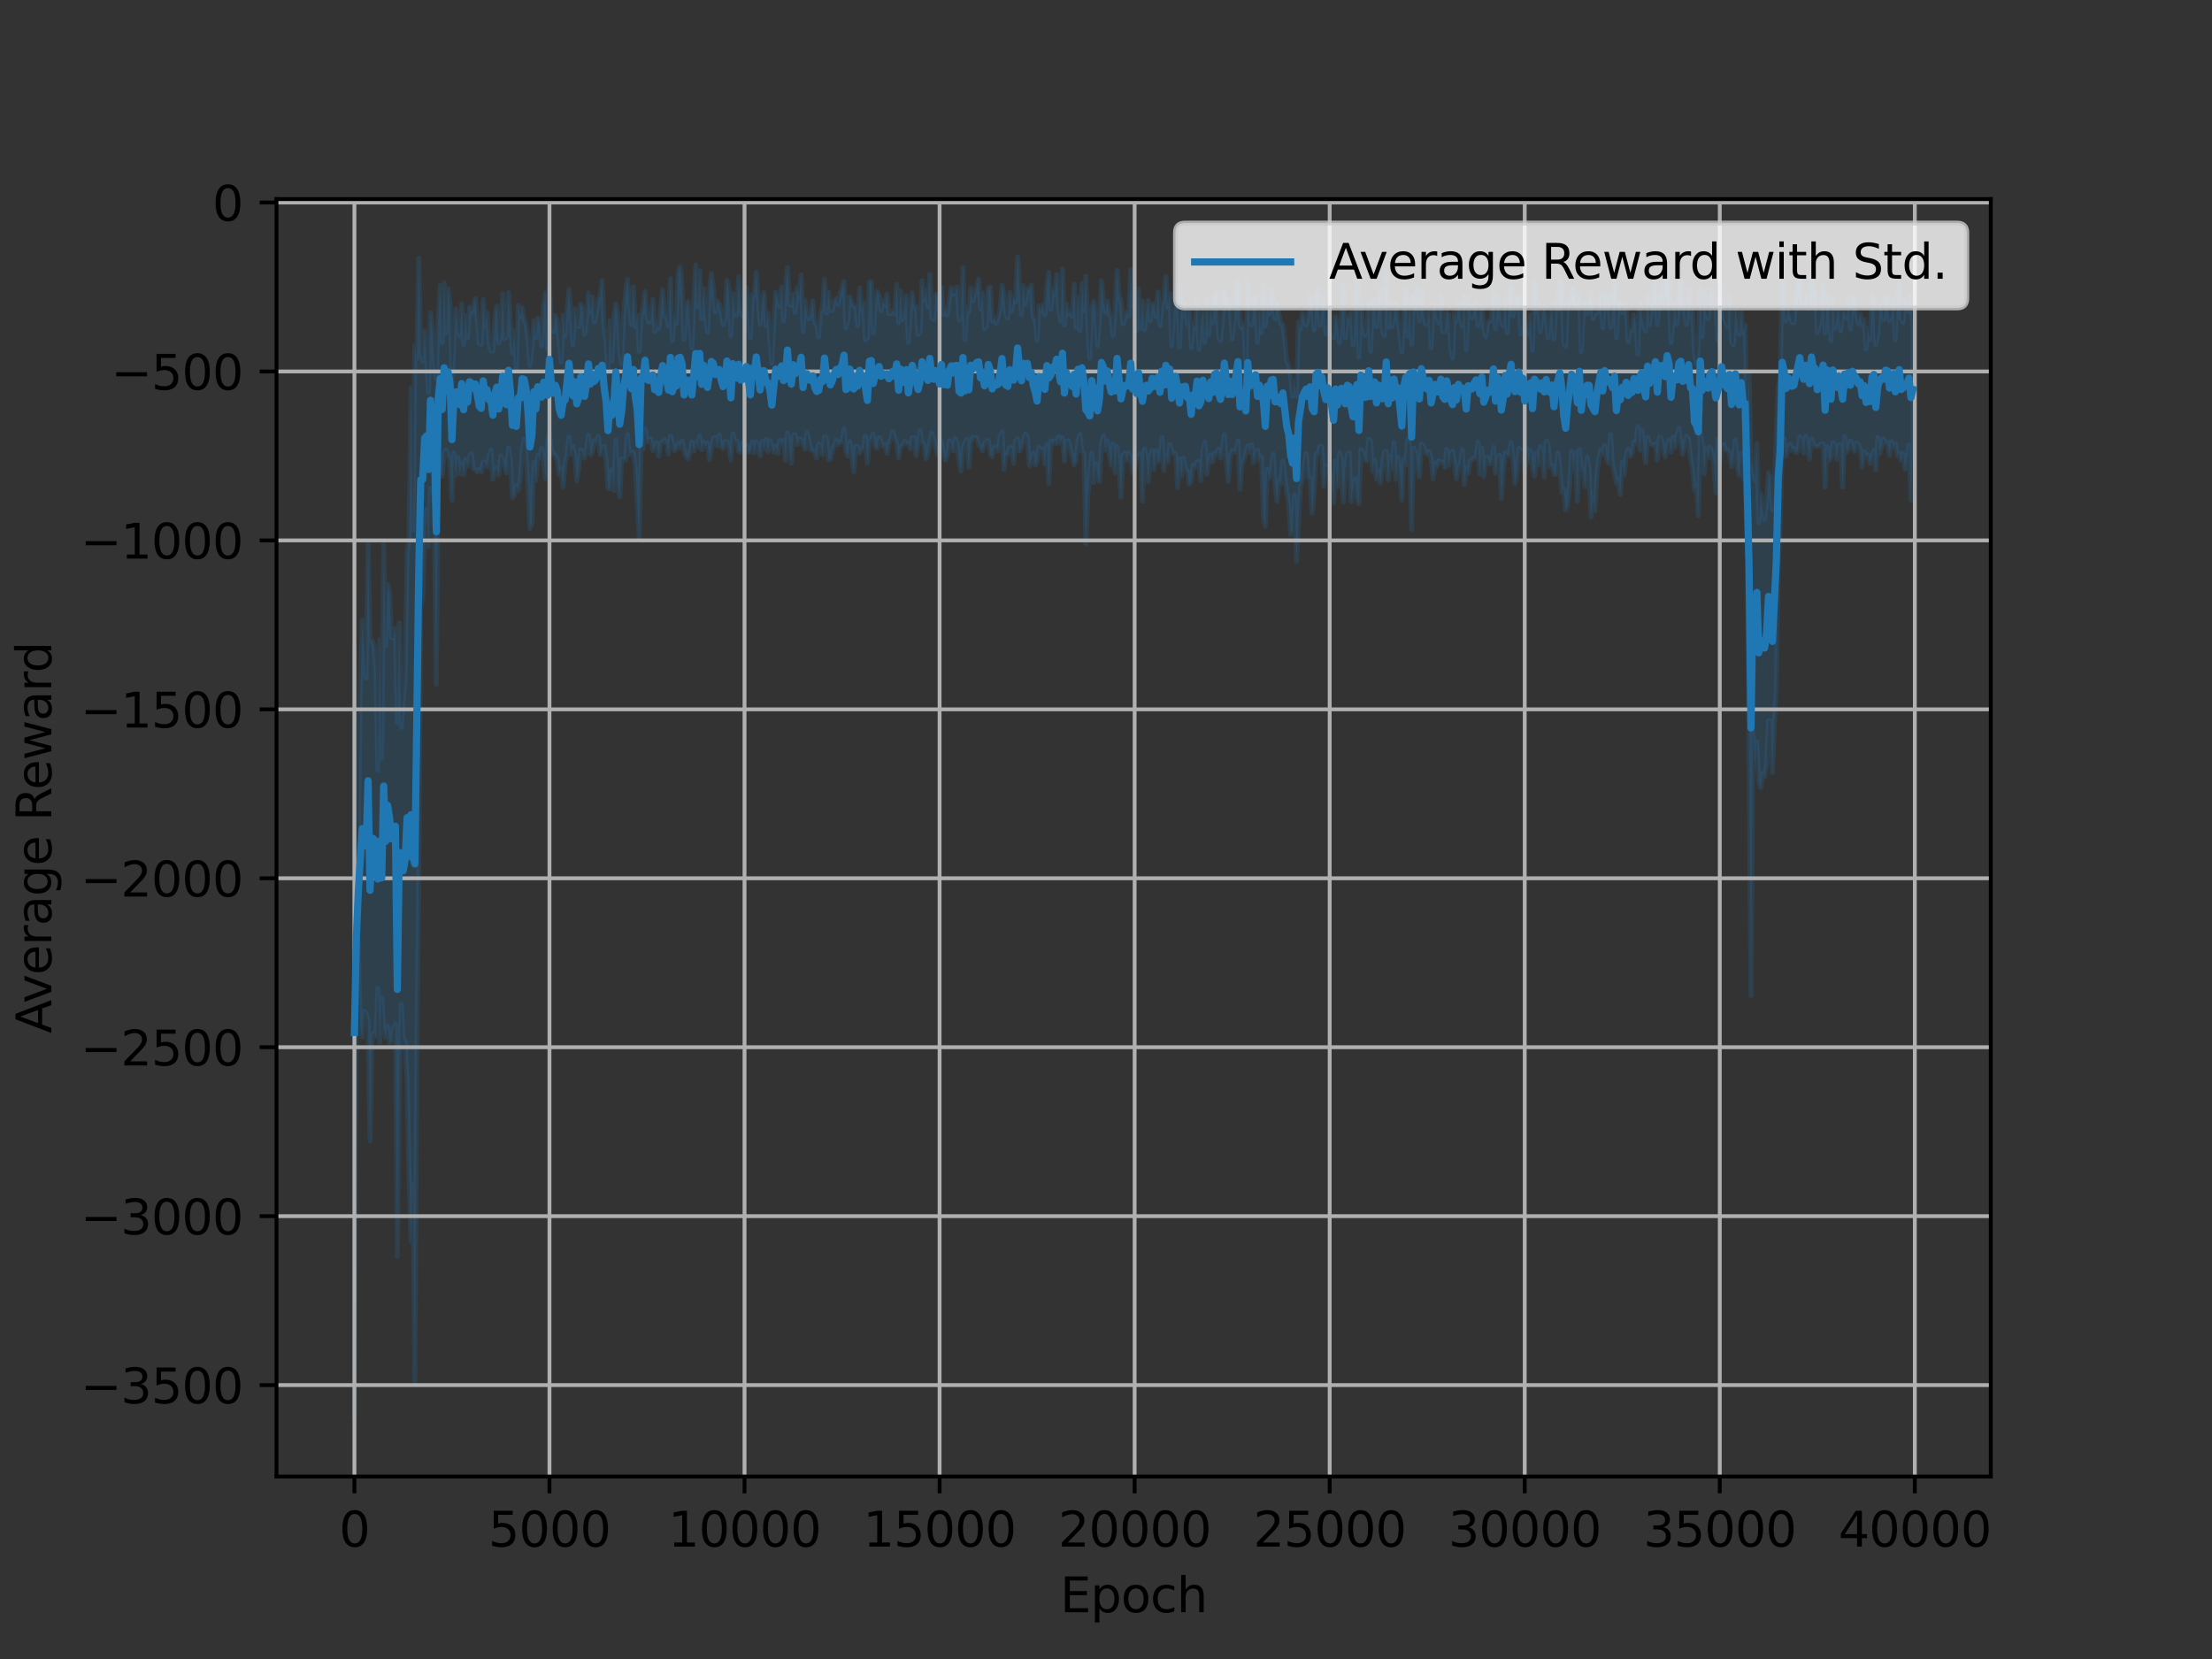 <?xml version="1.0" encoding="utf-8" standalone="no"?>
<!DOCTYPE svg PUBLIC "-//W3C//DTD SVG 1.1//EN"
  "http://www.w3.org/Graphics/SVG/1.1/DTD/svg11.dtd">
<svg height="345.6pt" version="1.1" viewBox="0 0 460.8 345.6" width="460.8pt" xmlns="http://www.w3.org/2000/svg" xmlns:xlink="http://www.w3.org/1999/xlink">
 <rect x="0" y="0" width="460.8" height="345.6" fill="#333333" stroke="none"/>
 <defs>
  <style type="text/css">*{stroke-linecap:butt;stroke-linejoin:round;}</style>
 </defs>
 <g id="figure_1">
  <g id="patch_1">
   <path d="M 0 345.6 
L 460.8 345.6 
L 460.8 0 
L 0 0 
z
" style="fill:none;"/>
  </g>
  <g id="axes_1">
   <g id="patch_2">
    <path d="M 57.6 307.584 
L 414.72 307.584 
L 414.72 41.472 
L 57.6 41.472 
z
" style="fill:none;"/>
   </g>
   <g id="PolyCollection_1">
    <defs>
     <path d="M 73.833 -210.925 
L 73.833 -50.112 
L 74.239 -137.722 
L 74.645 -149.511 
L 75.052 -131.664 
L 75.458 -129.562 
L 75.864 -134.931 
L 76.271 -134.461 
L 76.677 -133.275 
L 77.083 -107.919 
L 77.49 -129.776 
L 77.896 -130.483 
L 78.302 -129.587 
L 78.709 -139.774 
L 79.115 -128.435 
L 79.521 -137.757 
L 79.928 -131.414 
L 80.334 -129.537 
L 80.74 -131.795 
L 81.147 -128.301 
L 81.553 -128.864 
L 81.959 -131.167 
L 82.366 -132.254 
L 82.772 -83.89 
L 83.178 -120.147 
L 83.585 -136.39 
L 83.991 -129.012 
L 84.397 -128.755 
L 84.804 -120.23 
L 85.21 -101.156 
L 85.616 -86.96 
L 86.023 -98.787 
L 86.429 -57.615 
L 86.835 -126.223 
L 87.241 -162.292 
L 87.648 -219.204 
L 88.054 -221.128 
L 88.46 -231.98 
L 88.867 -239.436 
L 89.273 -231.761 
L 89.679 -243.9 
L 90.086 -239.498 
L 90.492 -235.778 
L 90.898 -203.007 
L 91.305 -245.938 
L 91.711 -247.406 
L 92.117 -246.364 
L 92.524 -251.322 
L 92.93 -251.878 
L 93.336 -250.752 
L 93.743 -249.555 
L 94.149 -241.358 
L 94.555 -251.214 
L 94.962 -246.656 
L 95.368 -250.342 
L 95.774 -246.926 
L 96.181 -249.06 
L 96.587 -246.716 
L 96.993 -249.898 
L 97.4 -248.533 
L 97.806 -250.552 
L 98.212 -251.095 
L 98.619 -247.922 
L 99.025 -247.742 
L 99.431 -247.28 
L 99.838 -247.911 
L 100.244 -247.206 
L 100.65 -249.339 
L 101.057 -249.321 
L 101.463 -248.404 
L 101.869 -250.394 
L 102.276 -251.864 
L 102.682 -245.723 
L 103.088 -247.804 
L 103.495 -248.08 
L 103.901 -246.651 
L 104.307 -250.594 
L 104.714 -249.99 
L 105.12 -248.453 
L 105.526 -247.07 
L 105.932 -252.327 
L 106.339 -249.832 
L 106.745 -241.941 
L 107.151 -242.469 
L 107.558 -244.519 
L 107.964 -243.449 
L 108.37 -245.656 
L 108.777 -251.912 
L 109.183 -254.052 
L 109.589 -251.076 
L 109.996 -244.547 
L 110.402 -235.495 
L 110.808 -236.597 
L 111.215 -249.253 
L 111.621 -245.525 
L 112.027 -250.717 
L 112.434 -250.042 
L 112.84 -252.24 
L 113.246 -249.929 
L 113.653 -245.836 
L 114.059 -253.537 
L 114.465 -255.275 
L 114.872 -252.26 
L 115.278 -250.89 
L 115.684 -250.806 
L 116.091 -249.749 
L 116.497 -246.799 
L 116.903 -247.974 
L 117.31 -244.054 
L 117.716 -248.965 
L 118.122 -250.799 
L 118.529 -254.557 
L 118.935 -251.018 
L 119.341 -252.554 
L 119.748 -250.852 
L 120.154 -245.375 
L 120.56 -247.961 
L 120.967 -251.977 
L 121.373 -251.349 
L 121.779 -250.133 
L 122.186 -252.216 
L 122.592 -254.986 
L 122.998 -250.829 
L 123.405 -251.509 
L 123.811 -253.841 
L 124.217 -253.407 
L 124.623 -254.7 
L 125.03 -250.862 
L 125.436 -251.892 
L 125.842 -252.665 
L 126.249 -249.78 
L 126.655 -243.828 
L 127.061 -243.819 
L 127.468 -247.737 
L 127.874 -243.445 
L 128.28 -253.913 
L 128.687 -244.557 
L 129.093 -242.1 
L 129.499 -249.933 
L 129.906 -249.932 
L 130.312 -249.774 
L 130.718 -255.104 
L 131.125 -250.874 
L 131.531 -251.285 
L 131.937 -251.392 
L 132.344 -248.264 
L 132.75 -240.508 
L 133.156 -233.579 
L 133.563 -254.034 
L 133.969 -251.969 
L 134.375 -256.211 
L 134.782 -253.562 
L 135.188 -254.167 
L 135.594 -254.165 
L 136.001 -251.708 
L 136.407 -252.328 
L 136.813 -253.436 
L 137.22 -250.553 
L 137.626 -253.265 
L 138.032 -253.626 
L 138.439 -253.995 
L 138.845 -253.291 
L 139.251 -251.007 
L 139.658 -254.751 
L 140.064 -253.385 
L 140.47 -251.7 
L 140.877 -252.141 
L 141.283 -253.237 
L 141.689 -252.335 
L 142.096 -253.707 
L 142.502 -251.743 
L 142.908 -250.493 
L 143.314 -250.041 
L 143.721 -251.113 
L 144.127 -253.504 
L 144.533 -251.603 
L 144.94 -253.503 
L 145.346 -252.553 
L 145.752 -254.755 
L 146.159 -251.864 
L 146.565 -253.561 
L 146.971 -252.614 
L 147.378 -253.366 
L 147.784 -249.788 
L 148.19 -252.039 
L 148.597 -254.26 
L 149.003 -254.533 
L 149.409 -252.721 
L 149.816 -254.971 
L 150.222 -252.512 
L 150.628 -252.109 
L 151.035 -253.625 
L 151.441 -253.581 
L 151.847 -252.508 
L 152.254 -249.778 
L 152.66 -255.222 
L 153.066 -253.651 
L 153.473 -253.721 
L 153.879 -251.511 
L 154.285 -251.307 
L 154.692 -253.259 
L 155.098 -252.648 
L 155.504 -252.832 
L 155.911 -251.371 
L 156.317 -251.416 
L 156.723 -253.591 
L 157.13 -251.256 
L 157.536 -253.557 
L 157.942 -252.652 
L 158.349 -250.572 
L 158.755 -253.707 
L 159.161 -252.108 
L 159.568 -254.059 
L 159.974 -251.435 
L 160.38 -253.832 
L 160.787 -252.517 
L 161.193 -251.377 
L 161.599 -252.639 
L 162.005 -251.097 
L 162.412 -253.93 
L 162.818 -252.925 
L 163.224 -253.887 
L 163.631 -249.616 
L 164.037 -255.458 
L 164.443 -252.093 
L 164.85 -249.118 
L 165.256 -254.868 
L 165.662 -255.064 
L 166.069 -252.989 
L 166.475 -254.143 
L 166.881 -254.022 
L 167.288 -253.15 
L 167.694 -252.032 
L 168.1 -255.458 
L 168.507 -253.839 
L 168.913 -251.986 
L 169.319 -251.653 
L 169.726 -251.406 
L 170.132 -250.131 
L 170.538 -253.125 
L 170.945 -252.745 
L 171.351 -250.84 
L 171.757 -254.58 
L 172.164 -254.313 
L 172.57 -249.884 
L 172.976 -249.871 
L 173.383 -251.63 
L 173.789 -252.709 
L 174.195 -253.891 
L 174.602 -252.989 
L 175.008 -253.551 
L 175.414 -253.477 
L 175.821 -256.28 
L 176.227 -251.549 
L 176.633 -250.522 
L 177.04 -253.623 
L 177.446 -250.263 
L 177.852 -247.293 
L 178.259 -252.591 
L 178.665 -252.57 
L 179.071 -251.228 
L 179.478 -252.107 
L 179.884 -251.942 
L 180.29 -254.7 
L 180.696 -249.129 
L 181.103 -253.813 
L 181.509 -254.102 
L 181.915 -255.188 
L 182.322 -252.539 
L 182.728 -252.179 
L 183.134 -254.421 
L 183.541 -253.673 
L 183.947 -252.593 
L 184.353 -252.927 
L 184.76 -251.127 
L 185.166 -253.188 
L 185.572 -254.12 
L 185.979 -255.671 
L 186.385 -254.261 
L 186.791 -253.213 
L 187.198 -250.216 
L 187.604 -252.42 
L 188.01 -252.847 
L 188.417 -253.677 
L 188.823 -253.21 
L 189.229 -253.292 
L 189.636 -252.078 
L 190.042 -254.382 
L 190.448 -254.45 
L 190.855 -250.627 
L 191.261 -252.992 
L 191.667 -255.978 
L 192.074 -253.393 
L 192.48 -253.009 
L 192.886 -250.01 
L 193.293 -251.057 
L 193.699 -253.396 
L 194.105 -255.393 
L 194.512 -254.225 
L 194.918 -252.444 
L 195.324 -250.794 
L 195.731 -250.69 
L 196.137 -253.657 
L 196.543 -250.848 
L 196.95 -249.746 
L 197.356 -250.737 
L 197.762 -253.825 
L 198.169 -253.091 
L 198.575 -251.624 
L 198.981 -254.271 
L 199.387 -253.164 
L 199.794 -249.237 
L 200.2 -247.443 
L 200.606 -252.295 
L 201.013 -253.481 
L 201.419 -254.156 
L 201.825 -248.26 
L 202.232 -253.411 
L 202.638 -254.461 
L 203.044 -254.361 
L 203.451 -254.504 
L 203.857 -252.951 
L 204.263 -252.522 
L 204.67 -251.644 
L 205.076 -253.363 
L 205.482 -253.664 
L 205.889 -253.849 
L 206.295 -250.982 
L 206.701 -250.463 
L 207.108 -252.31 
L 207.514 -252.433 
L 207.92 -251.637 
L 208.327 -254.525 
L 208.733 -255.658 
L 209.139 -247.823 
L 209.546 -250.762 
L 209.952 -250.909 
L 210.358 -252.429 
L 210.765 -252.229 
L 211.171 -249.068 
L 211.577 -253.819 
L 211.984 -254.175 
L 212.39 -251.617 
L 212.796 -252.472 
L 213.203 -253.709 
L 213.609 -255.196 
L 214.015 -254.54 
L 214.422 -248.55 
L 214.828 -249.867 
L 215.234 -251.239 
L 215.641 -248.685 
L 216.047 -249.432 
L 216.453 -252.42 
L 216.86 -251.862 
L 217.266 -252.055 
L 217.672 -248.932 
L 218.078 -252.95 
L 218.485 -244.798 
L 218.891 -253.753 
L 219.297 -253.095 
L 219.704 -253.87 
L 220.11 -253.124 
L 220.516 -254.701 
L 220.923 -253.383 
L 221.329 -254.444 
L 221.735 -249.543 
L 222.142 -253.645 
L 222.548 -253.77 
L 222.954 -252.159 
L 223.361 -250.499 
L 223.767 -248.759 
L 224.173 -249.713 
L 224.58 -253.727 
L 224.986 -255.095 
L 225.392 -251.445 
L 225.799 -251.166 
L 226.205 -232.34 
L 226.611 -242.181 
L 227.018 -246.951 
L 227.424 -251.264 
L 227.83 -245.053 
L 228.237 -249.058 
L 228.643 -246.468 
L 229.049 -245.243 
L 229.456 -253.044 
L 229.862 -254.841 
L 230.268 -251.89 
L 230.675 -253.773 
L 231.081 -251.086 
L 231.487 -248.584 
L 231.894 -253.164 
L 232.3 -247.109 
L 232.706 -252.577 
L 233.113 -248.632 
L 233.519 -241.986 
L 233.925 -250.789 
L 234.332 -251.305 
L 234.738 -249.729 
L 235.144 -251.243 
L 235.551 -250.438 
L 235.957 -247.086 
L 236.363 -248.014 
L 236.769 -250.584 
L 237.176 -250.523 
L 237.582 -251.027 
L 237.988 -241.122 
L 238.395 -252.094 
L 238.801 -250.216 
L 239.207 -245.254 
L 239.614 -250.523 
L 240.02 -251.755 
L 240.426 -247.847 
L 240.833 -251.741 
L 241.239 -249.372 
L 241.645 -249.959 
L 242.052 -254.45 
L 242.458 -247.52 
L 242.864 -250.959 
L 243.271 -249.339 
L 243.677 -253.021 
L 244.083 -251.747 
L 244.49 -251.024 
L 244.896 -251.171 
L 245.302 -244.05 
L 245.709 -250.018 
L 246.115 -246.333 
L 246.521 -250.2 
L 246.928 -247.94 
L 247.334 -247.523 
L 247.74 -244.738 
L 248.147 -245.364 
L 248.553 -248.686 
L 248.959 -248.207 
L 249.366 -249.399 
L 249.772 -249.383 
L 250.178 -245.443 
L 250.585 -251.818 
L 250.991 -253.434 
L 251.397 -246.76 
L 251.804 -249.234 
L 252.21 -250.923 
L 252.616 -249.374 
L 253.023 -251.25 
L 253.429 -250.963 
L 253.835 -252.018 
L 254.242 -250.151 
L 254.648 -251.858 
L 255.054 -255.053 
L 255.46 -249.064 
L 255.867 -245.326 
L 256.273 -250.471 
L 256.679 -251.802 
L 257.086 -251.416 
L 257.492 -251.672 
L 257.898 -253.726 
L 258.305 -243.679 
L 258.711 -248.954 
L 259.117 -249.66 
L 259.524 -251.375 
L 259.93 -252.754 
L 260.336 -251.366 
L 260.743 -252.975 
L 261.149 -249.186 
L 261.555 -251.399 
L 261.962 -251.808 
L 262.368 -249.672 
L 262.774 -250.428 
L 263.181 -237.985 
L 263.587 -235.934 
L 263.993 -247.806 
L 264.4 -246.107 
L 264.806 -247.504 
L 265.212 -251.095 
L 265.619 -244.617 
L 266.025 -241.163 
L 266.431 -245.55 
L 266.838 -244.885 
L 267.244 -249.543 
L 267.65 -246.116 
L 268.057 -243.017 
L 268.463 -240.724 
L 268.869 -234.255 
L 269.276 -235.127 
L 269.682 -242.53 
L 270.088 -228.673 
L 270.495 -236.804 
L 270.901 -244.178 
L 271.307 -245.484 
L 271.714 -248.988 
L 272.12 -251.226 
L 272.526 -246.076 
L 272.933 -245.992 
L 273.339 -238.657 
L 273.745 -242.818 
L 274.151 -250.976 
L 274.558 -250.906 
L 274.964 -252.657 
L 275.37 -252.49 
L 275.777 -244.3 
L 276.183 -248.624 
L 276.589 -248.145 
L 276.996 -247.067 
L 277.402 -244.809 
L 277.808 -240.835 
L 278.215 -249.518 
L 278.621 -244.196 
L 279.027 -251.426 
L 279.434 -249.736 
L 279.84 -241.054 
L 280.246 -247.69 
L 280.653 -251 
L 281.059 -251.313 
L 281.465 -241.101 
L 281.872 -243.777 
L 282.278 -245.867 
L 282.684 -241.944 
L 283.091 -240.66 
L 283.497 -251.962 
L 283.903 -251.313 
L 284.31 -249.96 
L 284.716 -249.537 
L 285.122 -254.08 
L 285.529 -253.62 
L 285.935 -247.385 
L 286.341 -249.819 
L 286.748 -245.745 
L 287.154 -247.544 
L 287.56 -245.041 
L 287.967 -248.161 
L 288.373 -251.551 
L 288.779 -251.611 
L 289.186 -245.644 
L 289.592 -250.53 
L 289.998 -247.798 
L 290.405 -253.464 
L 290.811 -245.756 
L 291.217 -250.399 
L 291.624 -246.459 
L 292.03 -241.402 
L 292.436 -249.915 
L 292.842 -248.762 
L 293.249 -254.032 
L 293.655 -252.818 
L 294.061 -235.205 
L 294.468 -252.212 
L 294.874 -251.47 
L 295.28 -248.557 
L 295.687 -246.187 
L 296.093 -253.107 
L 296.499 -252.765 
L 296.906 -251.378 
L 297.312 -250.96 
L 297.718 -251.54 
L 298.125 -250.212 
L 298.531 -245.862 
L 298.937 -249.041 
L 299.344 -248.399 
L 299.75 -249.597 
L 300.156 -249.392 
L 300.563 -249.349 
L 300.969 -248.203 
L 301.375 -251.993 
L 301.782 -248.615 
L 302.188 -251.182 
L 302.594 -251.594 
L 303.001 -249.309 
L 303.407 -245.855 
L 303.813 -248.273 
L 304.22 -248.835 
L 304.626 -251.899 
L 305.032 -244.641 
L 305.439 -248.043 
L 305.845 -246.972 
L 306.251 -249.588 
L 306.658 -249.739 
L 307.064 -250.216 
L 307.47 -250.118 
L 307.877 -253.534 
L 308.283 -246.776 
L 308.689 -252.205 
L 309.096 -246.291 
L 309.502 -250.247 
L 309.908 -250.344 
L 310.315 -248.925 
L 310.721 -249.447 
L 311.127 -252.437 
L 311.533 -246.999 
L 311.94 -250.104 
L 312.346 -250.769 
L 312.752 -241.768 
L 313.159 -247.702 
L 313.565 -251.293 
L 313.971 -250.742 
L 314.378 -250.731 
L 314.784 -253.487 
L 315.19 -249.824 
L 315.597 -244.911 
L 316.003 -247.105 
L 316.409 -252.233 
L 316.816 -251.745 
L 317.222 -251.773 
L 317.628 -246.972 
L 318.035 -252.2 
L 318.441 -249.321 
L 318.847 -251.742 
L 319.254 -248.32 
L 319.66 -246.389 
L 320.066 -251.31 
L 320.473 -248.793 
L 320.879 -252.557 
L 321.285 -251.225 
L 321.692 -246.18 
L 322.098 -253.789 
L 322.504 -253.124 
L 322.911 -248.305 
L 323.317 -248.7 
L 323.723 -246.82 
L 324.13 -246.738 
L 324.536 -251.28 
L 324.942 -248.046 
L 325.349 -243.022 
L 325.755 -243.719 
L 326.161 -239.338 
L 326.568 -240.18 
L 326.974 -244.568 
L 327.38 -251.629 
L 327.787 -247.535 
L 328.193 -251.303 
L 328.599 -241.078 
L 329.006 -252.004 
L 329.412 -247.905 
L 329.818 -247.714 
L 330.224 -244.144 
L 330.631 -250.43 
L 331.037 -247.844 
L 331.443 -237.897 
L 331.85 -241.843 
L 332.256 -239.239 
L 332.662 -246.736 
L 333.069 -250.116 
L 333.475 -251.899 
L 333.881 -251.059 
L 334.288 -252.761 
L 334.694 -250.04 
L 335.1 -249.139 
L 335.507 -255.087 
L 335.913 -248.668 
L 336.319 -247.279 
L 336.726 -244.922 
L 337.132 -245.667 
L 337.538 -242.573 
L 337.945 -249.288 
L 338.351 -246.645 
L 338.757 -250.587 
L 339.164 -252.08 
L 339.57 -250.513 
L 339.976 -251.018 
L 340.383 -253.486 
L 340.789 -253.283 
L 341.195 -256.777 
L 341.602 -251.824 
L 342.008 -255.992 
L 342.414 -251.848 
L 342.821 -249.169 
L 343.227 -254.535 
L 343.633 -253.458 
L 344.04 -252.946 
L 344.446 -252.855 
L 344.852 -253.123 
L 345.259 -249.755 
L 345.665 -254.523 
L 346.071 -254.298 
L 346.478 -252.282 
L 346.884 -250.382 
L 347.29 -252.772 
L 347.697 -253.891 
L 348.103 -251.437 
L 348.509 -254.533 
L 348.915 -252.356 
L 349.322 -254.909 
L 349.728 -256.355 
L 350.134 -253.466 
L 350.541 -250.975 
L 350.947 -252.86 
L 351.353 -254.706 
L 351.76 -254.018 
L 352.166 -250.235 
L 352.572 -247.927 
L 352.979 -243.448 
L 353.385 -244.278 
L 353.791 -238.137 
L 354.198 -255.349 
L 354.604 -253.104 
L 355.01 -246.881 
L 355.417 -252.116 
L 355.823 -250.257 
L 356.229 -252.453 
L 356.636 -251.298 
L 357.042 -249.127 
L 357.448 -242.908 
L 357.855 -254.164 
L 358.261 -248.923 
L 358.667 -252.144 
L 359.074 -252.974 
L 359.48 -251.889 
L 359.886 -251.742 
L 360.293 -251.165 
L 360.699 -248.34 
L 361.105 -250.367 
L 361.512 -253.958 
L 361.918 -248.227 
L 362.324 -246.617 
L 362.731 -251.172 
L 363.137 -246.437 
L 363.543 -245.289 
L 363.95 -231.146 
L 364.356 -187.87 
L 364.762 -138.169 
L 365.169 -193.064 
L 365.575 -186.242 
L 365.981 -191.082 
L 366.388 -182.526 
L 366.794 -181.561 
L 367.2 -184.492 
L 367.606 -183.803 
L 368.013 -186.306 
L 368.419 -195.517 
L 368.825 -195.401 
L 369.232 -184.625 
L 369.638 -195.334 
L 370.044 -201.869 
L 370.451 -227.303 
L 370.857 -236.575 
L 371.263 -251.527 
L 371.67 -254.304 
L 372.076 -250.614 
L 372.482 -252.209 
L 372.889 -253.026 
L 373.295 -251.841 
L 373.701 -252.255 
L 374.108 -251.295 
L 374.514 -251.614 
L 374.92 -254.571 
L 375.327 -253.849 
L 375.733 -251.213 
L 376.139 -254.668 
L 376.546 -252.72 
L 376.952 -249.949 
L 377.358 -254.206 
L 377.765 -252.906 
L 378.171 -252.697 
L 378.577 -252.554 
L 378.984 -252.601 
L 379.39 -253.109 
L 379.796 -253.144 
L 380.203 -244.025 
L 380.609 -252.583 
L 381.015 -249.6 
L 381.422 -250.237 
L 381.828 -253.374 
L 382.234 -252.779 
L 382.641 -249.946 
L 383.047 -252.987 
L 383.453 -252.837 
L 383.86 -244.106 
L 384.266 -254.647 
L 384.672 -251.418 
L 385.079 -252.124 
L 385.485 -253.724 
L 385.891 -252.587 
L 386.297 -251.562 
L 386.704 -253.333 
L 387.11 -253.095 
L 387.516 -251.99 
L 387.923 -248.366 
L 388.329 -251.564 
L 388.735 -250.618 
L 389.142 -250.88 
L 389.548 -249.059 
L 389.954 -250.212 
L 390.361 -251.765 
L 390.767 -247.662 
L 391.173 -254.482 
L 391.58 -251.06 
L 391.986 -252.461 
L 392.392 -254.179 
L 392.799 -253.313 
L 393.205 -253.292 
L 393.611 -250.74 
L 394.018 -253.645 
L 394.424 -252.27 
L 394.83 -253.108 
L 395.237 -250.751 
L 395.643 -251.274 
L 396.049 -249.607 
L 396.456 -251.167 
L 396.862 -247.857 
L 397.268 -249.88 
L 397.675 -252.923 
L 398.081 -241.438 
L 398.487 -252.189 
L 398.487 -276.782 
L 398.487 -276.782 
L 398.081 -284.109 
L 397.675 -280.754 
L 397.268 -281.569 
L 396.862 -283.151 
L 396.456 -278.445 
L 396.049 -279.276 
L 395.643 -285.932 
L 395.237 -283.366 
L 394.83 -274.84 
L 394.424 -283.297 
L 394.018 -280.084 
L 393.611 -278.768 
L 393.205 -283.351 
L 392.799 -283.687 
L 392.392 -279.023 
L 391.986 -281.455 
L 391.58 -281.761 
L 391.173 -275.757 
L 390.767 -273.777 
L 390.361 -283.414 
L 389.954 -283.852 
L 389.548 -274.814 
L 389.142 -277.258 
L 388.735 -272.913 
L 388.329 -278.948 
L 387.923 -277.945 
L 387.516 -280.137 
L 387.11 -278.201 
L 386.704 -280.397 
L 386.297 -283.095 
L 385.891 -283.912 
L 385.485 -276.993 
L 385.079 -283.893 
L 384.672 -279.353 
L 384.266 -280.704 
L 383.86 -280.768 
L 383.453 -276.608 
L 383.047 -281.521 
L 382.641 -279.91 
L 382.234 -277.161 
L 381.828 -283.664 
L 381.422 -274.636 
L 381.015 -280.625 
L 380.609 -284.507 
L 380.203 -276.237 
L 379.796 -285.961 
L 379.39 -280.058 
L 378.984 -277.792 
L 378.577 -276.281 
L 378.171 -284.98 
L 377.765 -284.678 
L 377.358 -288.246 
L 376.952 -281.416 
L 376.546 -281.664 
L 376.139 -284.366 
L 375.733 -281.968 
L 375.327 -282.961 
L 374.92 -287.618 
L 374.514 -286.716 
L 374.108 -283.456 
L 373.701 -278.382 
L 373.295 -278.434 
L 372.889 -279.938 
L 372.482 -281.619 
L 372.076 -278.741 
L 371.67 -282.457 
L 371.263 -288.716 
L 370.857 -266.825 
L 370.451 -265.299 
L 370.044 -256.101 
L 369.638 -243.778 
L 369.232 -239.334 
L 368.825 -245.951 
L 368.419 -247.205 
L 368.013 -241.189 
L 367.606 -237.401 
L 367.2 -239.28 
L 366.794 -242.716 
L 366.388 -236.659 
L 365.981 -253.268 
L 365.575 -245.559 
L 365.169 -248.189 
L 364.762 -249.734 
L 364.356 -267.964 
L 363.95 -259.748 
L 363.543 -277.861 
L 363.137 -276.189 
L 362.731 -280.593 
L 362.324 -275.92 
L 361.918 -278.07 
L 361.512 -281.47 
L 361.105 -273.809 
L 360.699 -274.338 
L 360.293 -284.017 
L 359.886 -277.505 
L 359.48 -278.527 
L 359.074 -279.666 
L 358.667 -286.272 
L 358.261 -282.678 
L 357.855 -274.658 
L 357.448 -282.505 
L 357.042 -281.435 
L 356.636 -285.051 
L 356.229 -282.907 
L 355.823 -279.232 
L 355.417 -280.208 
L 355.01 -284.807 
L 354.604 -275.486 
L 354.198 -285.399 
L 353.791 -273.166 
L 353.385 -269.821 
L 352.979 -271.868 
L 352.572 -281.397 
L 352.166 -279.404 
L 351.76 -285.261 
L 351.353 -278.001 
L 350.947 -281.043 
L 350.541 -281.344 
L 350.134 -287.262 
L 349.728 -283.553 
L 349.322 -278.028 
L 348.915 -282.23 
L 348.509 -278.618 
L 348.103 -274.242 
L 347.697 -285.856 
L 347.29 -290.252 
L 346.884 -283.898 
L 346.478 -286.764 
L 346.071 -283.844 
L 345.665 -284.411 
L 345.259 -278.059 
L 344.852 -287.377 
L 344.446 -283.367 
L 344.04 -281.839 
L 343.633 -277.996 
L 343.227 -284.14 
L 342.821 -276.657 
L 342.414 -277.71 
L 342.008 -279.945 
L 341.602 -282.526 
L 341.195 -271.831 
L 340.789 -277.959 
L 340.383 -280.021 
L 339.976 -276.69 
L 339.57 -277.009 
L 339.164 -274.361 
L 338.757 -281.322 
L 338.351 -282.042 
L 337.945 -280.533 
L 337.538 -282.074 
L 337.132 -282.707 
L 336.726 -275.23 
L 336.319 -287.182 
L 335.913 -281.03 
L 335.507 -277.412 
L 335.1 -284.023 
L 334.694 -281.985 
L 334.288 -284.035 
L 333.881 -277.263 
L 333.475 -284.174 
L 333.069 -281.786 
L 332.662 -280.423 
L 332.256 -280.462 
L 331.85 -279.243 
L 331.443 -284.577 
L 331.037 -282.813 
L 330.631 -280.26 
L 330.224 -282.613 
L 329.818 -280.144 
L 329.412 -272.343 
L 329.006 -284.492 
L 328.599 -282.296 
L 328.193 -282.373 
L 327.787 -285.572 
L 327.38 -283.617 
L 326.974 -283.338 
L 326.568 -282.652 
L 326.161 -273.432 
L 325.755 -274.328 
L 325.349 -286.722 
L 324.942 -287.787 
L 324.536 -281.202 
L 324.13 -282.804 
L 323.723 -274.927 
L 323.317 -282.076 
L 322.911 -279.351 
L 322.504 -275.243 
L 322.098 -279.321 
L 321.692 -281.759 
L 321.285 -280.494 
L 320.879 -276.539 
L 320.473 -282.402 
L 320.066 -280.701 
L 319.66 -286.824 
L 319.254 -272.642 
L 318.847 -279.955 
L 318.441 -276.09 
L 318.035 -277.76 
L 317.628 -277.137 
L 317.222 -281.883 
L 316.816 -275.976 
L 316.409 -283.932 
L 316.003 -283.378 
L 315.597 -283.098 
L 315.19 -279.803 
L 314.784 -285.936 
L 314.378 -284.301 
L 313.971 -276.289 
L 313.565 -283.476 
L 313.159 -277.659 
L 312.752 -278.59 
L 312.346 -281.272 
L 311.94 -283.86 
L 311.533 -277.091 
L 311.127 -285.067 
L 310.721 -278.809 
L 310.315 -278.82 
L 309.908 -278.313 
L 309.502 -275.449 
L 309.096 -277.327 
L 308.689 -281.921 
L 308.283 -280.393 
L 307.877 -277.651 
L 307.47 -282.791 
L 307.064 -281.34 
L 306.658 -279.395 
L 306.251 -280.616 
L 305.845 -283.52 
L 305.439 -272.732 
L 305.032 -283.842 
L 304.626 -277.571 
L 304.22 -279.809 
L 303.813 -282.809 
L 303.407 -278.739 
L 303.001 -280.433 
L 302.594 -271.018 
L 302.188 -273.542 
L 301.782 -280.038 
L 301.375 -280.522 
L 300.969 -276.623 
L 300.563 -276.511 
L 300.156 -283.819 
L 299.75 -278.301 
L 299.344 -279.534 
L 298.937 -282.049 
L 298.531 -281.951 
L 298.125 -273.116 
L 297.718 -281.2 
L 297.312 -278.124 
L 296.906 -278.14 
L 296.499 -280.68 
L 296.093 -284.502 
L 295.687 -278.78 
L 295.28 -285.522 
L 294.874 -281.259 
L 294.468 -284.019 
L 294.061 -273.862 
L 293.655 -282.774 
L 293.249 -275.604 
L 292.842 -285.278 
L 292.436 -280.303 
L 292.03 -272.279 
L 291.624 -275.429 
L 291.217 -279.241 
L 290.811 -282.59 
L 290.405 -279.809 
L 289.998 -277.561 
L 289.592 -282.395 
L 289.186 -277.35 
L 288.779 -288.773 
L 288.373 -275.666 
L 287.967 -276.875 
L 287.56 -285.159 
L 287.154 -283.176 
L 286.748 -277.561 
L 286.341 -282.254 
L 285.935 -283.107 
L 285.529 -272.425 
L 285.122 -282.649 
L 284.716 -276.294 
L 284.31 -275.734 
L 283.903 -277.858 
L 283.497 -282.938 
L 283.091 -271.211 
L 282.684 -289.08 
L 282.278 -281.167 
L 281.872 -273.758 
L 281.465 -280.487 
L 281.059 -278.863 
L 280.653 -279.673 
L 280.246 -275.26 
L 279.84 -286.041 
L 279.434 -279.664 
L 279.027 -274.235 
L 278.621 -278.238 
L 278.215 -279.603 
L 277.808 -275.282 
L 277.402 -276.667 
L 276.996 -281.145 
L 276.589 -281.475 
L 276.183 -276.077 
L 275.777 -283.724 
L 275.37 -281.559 
L 274.964 -277.757 
L 274.558 -285.173 
L 274.151 -284.226 
L 273.745 -276.853 
L 273.339 -282.365 
L 272.933 -284.044 
L 272.526 -279.871 
L 272.12 -277.877 
L 271.714 -278.846 
L 271.307 -280.39 
L 270.901 -277.171 
L 270.495 -278.56 
L 270.088 -263.143 
L 269.682 -266.205 
L 269.276 -263.031 
L 268.869 -267.279 
L 268.463 -269.483 
L 268.057 -270.39 
L 267.65 -274.688 
L 267.244 -277.948 
L 266.838 -278.152 
L 266.431 -280.192 
L 266.025 -282.654 
L 265.619 -279.186 
L 265.212 -282.031 
L 264.806 -285.264 
L 264.4 -280.096 
L 263.993 -282.53 
L 263.587 -277.629 
L 263.181 -286.148 
L 262.774 -276.375 
L 262.368 -281.042 
L 261.962 -274.266 
L 261.555 -283.626 
L 261.149 -282.842 
L 260.743 -277.872 
L 260.336 -278.855 
L 259.93 -287.381 
L 259.524 -268.618 
L 259.117 -278.17 
L 258.711 -277.334 
L 258.305 -277.975 
L 257.898 -286.804 
L 257.492 -283.849 
L 257.086 -278.817 
L 256.679 -275.003 
L 256.273 -281.855 
L 255.867 -281.479 
L 255.46 -283.396 
L 255.054 -284.846 
L 254.648 -278.8 
L 254.242 -274.647 
L 253.835 -275.385 
L 253.429 -284.775 
L 253.023 -284.027 
L 252.616 -278.333 
L 252.21 -281.225 
L 251.804 -275.903 
L 251.397 -283.281 
L 250.991 -274.357 
L 250.585 -280.971 
L 250.178 -278.539 
L 249.772 -272.746 
L 249.366 -283 
L 248.959 -277.222 
L 248.553 -278.098 
L 248.147 -273.211 
L 247.74 -281.508 
L 247.334 -278.028 
L 246.928 -282.343 
L 246.521 -279.775 
L 246.115 -283.654 
L 245.709 -273.269 
L 245.302 -285.995 
L 244.896 -283.241 
L 244.49 -280.604 
L 244.083 -273.533 
L 243.677 -284.424 
L 243.271 -281.622 
L 242.864 -288.052 
L 242.458 -283.24 
L 242.052 -282.166 
L 241.645 -277.806 
L 241.239 -284.764 
L 240.833 -279.582 
L 240.426 -282.337 
L 240.02 -281.821 
L 239.614 -278.822 
L 239.207 -283.024 
L 238.801 -280.472 
L 238.395 -276.918 
L 237.988 -282.893 
L 237.582 -277.166 
L 237.176 -285.364 
L 236.769 -276.649 
L 236.363 -284.029 
L 235.957 -281.972 
L 235.551 -289.463 
L 235.144 -279.768 
L 234.738 -280.578 
L 234.332 -279.326 
L 233.925 -278.14 
L 233.519 -283.05 
L 233.113 -284.051 
L 232.706 -289.266 
L 232.3 -281.221 
L 231.894 -275.619 
L 231.487 -279.277 
L 231.081 -280.39 
L 230.675 -282.907 
L 230.268 -280.601 
L 229.862 -283.266 
L 229.456 -287.125 
L 229.049 -279.822 
L 228.643 -273.581 
L 228.237 -280.381 
L 227.83 -282.797 
L 227.424 -281.373 
L 227.018 -270.954 
L 226.611 -277.388 
L 226.205 -288.091 
L 225.799 -280.869 
L 225.392 -286.521 
L 224.986 -276.695 
L 224.58 -283.656 
L 224.173 -277.329 
L 223.767 -286.46 
L 223.361 -279.676 
L 222.954 -280.618 
L 222.548 -280.126 
L 222.142 -282.338 
L 221.735 -277.901 
L 221.329 -289.606 
L 220.923 -278.739 
L 220.516 -281.877 
L 220.11 -288.411 
L 219.704 -284.223 
L 219.297 -285.179 
L 218.891 -281.127 
L 218.485 -288.918 
L 218.078 -285.948 
L 217.672 -280.049 
L 217.266 -282.148 
L 216.86 -280.771 
L 216.453 -281.868 
L 216.047 -274.681 
L 215.641 -279.22 
L 215.234 -279.467 
L 214.828 -286.244 
L 214.422 -285.326 
L 214.015 -285.277 
L 213.609 -282.266 
L 213.203 -286.12 
L 212.796 -280.088 
L 212.39 -285.804 
L 211.984 -292.032 
L 211.577 -282.705 
L 211.171 -283.752 
L 210.765 -280.824 
L 210.358 -284.743 
L 209.952 -279.321 
L 209.546 -279.975 
L 209.139 -284.296 
L 208.733 -286.149 
L 208.327 -281.171 
L 207.92 -279.48 
L 207.514 -278.294 
L 207.108 -279.355 
L 206.701 -278.703 
L 206.295 -285.834 
L 205.889 -285.524 
L 205.482 -277.815 
L 205.076 -277.098 
L 204.67 -284.536 
L 204.263 -281.205 
L 203.857 -287.504 
L 203.451 -285.674 
L 203.044 -284.314 
L 202.638 -282.94 
L 202.232 -285.621 
L 201.825 -280.524 
L 201.419 -281.542 
L 201.013 -274.878 
L 200.606 -289.928 
L 200.2 -279.992 
L 199.794 -278.882 
L 199.387 -285.818 
L 198.981 -284.565 
L 198.575 -284.236 
L 198.169 -285.684 
L 197.762 -283.171 
L 197.356 -279.976 
L 196.95 -281.328 
L 196.543 -280.069 
L 196.137 -285.706 
L 195.731 -280.521 
L 195.324 -283.909 
L 194.918 -284.349 
L 194.512 -278.974 
L 194.105 -279.369 
L 193.699 -288.491 
L 193.293 -281.648 
L 192.886 -284.994 
L 192.48 -283.037 
L 192.074 -287.105 
L 191.667 -276.431 
L 191.261 -275.923 
L 190.855 -281.723 
L 190.448 -281.493 
L 190.042 -284.603 
L 189.636 -280.96 
L 189.229 -274.2 
L 188.823 -283.968 
L 188.417 -281.679 
L 188.01 -279.013 
L 187.604 -285.006 
L 187.198 -278.385 
L 186.791 -286.377 
L 186.385 -280.188 
L 185.979 -280.895 
L 185.572 -280.347 
L 185.166 -280.223 
L 184.76 -284.364 
L 184.353 -281.974 
L 183.947 -282.986 
L 183.541 -280.759 
L 183.134 -284.067 
L 182.728 -284.922 
L 182.322 -282.268 
L 181.915 -276.229 
L 181.509 -286.877 
L 181.103 -286.863 
L 180.696 -275.217 
L 180.29 -274.795 
L 179.884 -282.646 
L 179.478 -280.905 
L 179.071 -285.659 
L 178.665 -277.782 
L 178.259 -281.887 
L 177.852 -281.828 
L 177.446 -282.592 
L 177.04 -283.817 
L 176.633 -279.003 
L 176.227 -277.332 
L 175.821 -286.948 
L 175.414 -285.601 
L 175.008 -284.329 
L 174.602 -282.189 
L 174.195 -283.408 
L 173.789 -282.857 
L 173.383 -280.902 
L 172.976 -280.947 
L 172.57 -284.769 
L 172.164 -280.323 
L 171.757 -287.463 
L 171.351 -281.307 
L 170.945 -280.491 
L 170.538 -275.385 
L 170.132 -277.974 
L 169.726 -278.414 
L 169.319 -282.963 
L 168.913 -280.757 
L 168.507 -279.086 
L 168.1 -280.018 
L 167.694 -283.059 
L 167.288 -276.584 
L 166.881 -288.32 
L 166.475 -283.778 
L 166.069 -285.614 
L 165.662 -280.463 
L 165.256 -284.355 
L 164.85 -282.022 
L 164.443 -282.132 
L 164.037 -289.899 
L 163.631 -285.08 
L 163.224 -278.719 
L 162.818 -285.819 
L 162.412 -281.803 
L 162.005 -283.216 
L 161.599 -284.745 
L 161.193 -278.518 
L 160.787 -269.895 
L 160.38 -274.824 
L 159.974 -280.365 
L 159.568 -277.785 
L 159.161 -284.631 
L 158.755 -282.955 
L 158.349 -278.149 
L 157.942 -283.604 
L 157.536 -288.924 
L 157.13 -283.93 
L 156.723 -284.242 
L 156.317 -275.251 
L 155.911 -280.884 
L 155.504 -285.677 
L 155.098 -282.394 
L 154.692 -279.815 
L 154.285 -281.561 
L 153.879 -287.913 
L 153.473 -279.944 
L 153.066 -280.684 
L 152.66 -284.467 
L 152.254 -275.68 
L 151.847 -285.295 
L 151.441 -287.199 
L 151.035 -279.155 
L 150.628 -278.018 
L 150.222 -280.514 
L 149.816 -282.304 
L 149.409 -282.914 
L 149.003 -280.637 
L 148.597 -285.574 
L 148.19 -288.581 
L 147.784 -284.936 
L 147.378 -276.415 
L 146.971 -279.874 
L 146.565 -285.505 
L 146.159 -279.206 
L 145.752 -289.201 
L 145.346 -281.714 
L 144.94 -290.399 
L 144.533 -283.013 
L 144.127 -273.124 
L 143.721 -278.682 
L 143.314 -282.796 
L 142.908 -281.299 
L 142.502 -274.904 
L 142.096 -285.712 
L 141.689 -289.99 
L 141.283 -288.787 
L 140.877 -278.157 
L 140.47 -279.844 
L 140.064 -274.613 
L 139.658 -287.554 
L 139.251 -277.643 
L 138.845 -279.82 
L 138.439 -279.867 
L 138.032 -285.251 
L 137.626 -281.098 
L 137.22 -277.148 
L 136.813 -278.093 
L 136.407 -276.479 
L 136.001 -283.284 
L 135.594 -279.245 
L 135.188 -278.483 
L 134.782 -279.545 
L 134.375 -284.907 
L 133.969 -281.572 
L 133.563 -279.807 
L 133.156 -272.383 
L 132.75 -279.899 
L 132.344 -277.604 
L 131.937 -285.893 
L 131.531 -277.939 
L 131.125 -282.107 
L 130.718 -287.46 
L 130.312 -284.502 
L 129.906 -279.971 
L 129.499 -269.793 
L 129.093 -272.358 
L 128.687 -279.97 
L 128.28 -282.308 
L 127.874 -279.67 
L 127.468 -270.442 
L 127.061 -278.823 
L 126.655 -267.968 
L 126.249 -274.359 
L 125.842 -277.394 
L 125.436 -287.159 
L 125.03 -283.956 
L 124.623 -283.018 
L 124.217 -280.068 
L 123.811 -278.501 
L 123.405 -283.73 
L 122.998 -280.393 
L 122.592 -284.59 
L 122.186 -279.115 
L 121.779 -275.936 
L 121.373 -281.534 
L 120.967 -282.223 
L 120.56 -277.619 
L 120.154 -277.591 
L 119.748 -281.276 
L 119.341 -273.696 
L 118.935 -280.359 
L 118.529 -285.277 
L 118.122 -281.072 
L 117.716 -275.576 
L 117.31 -279.954 
L 116.903 -270.209 
L 116.497 -274.071 
L 116.091 -278.569 
L 115.684 -279.858 
L 115.278 -276.505 
L 114.872 -278.473 
L 114.465 -286.204 
L 114.059 -272.94 
L 113.653 -284.545 
L 113.246 -282.018 
L 112.84 -273.511 
L 112.434 -278.459 
L 112.027 -279.371 
L 111.621 -275.27 
L 111.215 -278.768 
L 110.808 -273.174 
L 110.402 -269.485 
L 109.996 -274.779 
L 109.589 -278.055 
L 109.183 -279.07 
L 108.777 -281.491 
L 108.37 -279.579 
L 107.964 -282.034 
L 107.558 -269.031 
L 107.151 -276.721 
L 106.745 -272.027 
L 106.339 -278.159 
L 105.932 -284.614 
L 105.526 -275.492 
L 105.12 -275.054 
L 104.714 -284.427 
L 104.307 -275.437 
L 103.901 -274.159 
L 103.495 -281.842 
L 103.088 -279.397 
L 102.682 -272.481 
L 102.276 -272.519 
L 101.869 -274.225 
L 101.463 -280.442 
L 101.057 -277.732 
L 100.65 -283.186 
L 100.244 -273.846 
L 99.838 -274.046 
L 99.431 -278.895 
L 99.025 -283.455 
L 98.619 -281.593 
L 98.212 -280.508 
L 97.806 -281.61 
L 97.4 -275.168 
L 96.993 -279.837 
L 96.587 -273.794 
L 96.181 -282.322 
L 95.774 -275.613 
L 95.368 -276.62 
L 94.962 -281.278 
L 94.555 -274.02 
L 94.149 -266.68 
L 93.743 -282.161 
L 93.336 -285.498 
L 92.93 -276.222 
L 92.524 -286.64 
L 92.117 -274.248 
L 91.711 -286.114 
L 91.305 -279.436 
L 90.898 -266.645 
L 90.492 -270.077 
L 90.086 -276.845 
L 89.679 -280.537 
L 89.273 -263.831 
L 88.867 -270.175 
L 88.46 -276.645 
L 88.054 -270.334 
L 87.648 -272.144 
L 87.241 -291.813 
L 86.835 -270.907 
L 86.429 -273.619 
L 86.023 -235.216 
L 85.616 -264.797 
L 85.21 -233.311 
L 84.804 -230.299 
L 84.397 -204.22 
L 83.991 -199.427 
L 83.585 -194.043 
L 83.178 -215.857 
L 82.772 -195.084 
L 82.366 -214.721 
L 81.959 -212.681 
L 81.553 -212.806 
L 81.147 -222.172 
L 80.74 -223.9 
L 80.334 -211.126 
L 79.928 -232.295 
L 79.521 -187.672 
L 79.115 -212.307 
L 78.709 -185.193 
L 78.302 -206.488 
L 77.896 -211.126 
L 77.49 -212.219 
L 77.083 -212.356 
L 76.677 -232.636 
L 76.271 -204.342 
L 75.864 -209.649 
L 75.458 -216.412 
L 75.052 -200.507 
L 74.645 -170.444 
L 74.239 -162.669 
L 73.833 -210.925 
z
" id="m93f5a8d7c6" style="stroke:#1f77b4;stroke-opacity:0.2;"/>
    </defs>
    <g clip-path="url(#pd780161c57)">
     <use style="fill:#1f77b4;fill-opacity:0.2;stroke:#1f77b4;stroke-opacity:0.2;" x="0" xlink:href="#m93f5a8d7c6" y="345.6"/>
    </g>
   </g>
   <g id="matplotlib.axis_1">
    <g id="xtick_1">
     <g id="line2d_1">
      <path clip-path="url(#pd780161c57)" d="M 73.833 307.584 
L 73.833 41.472 
" style="fill:none;stroke:#b0b0b0;stroke-linecap:square;stroke-width:0.8;"/>
     </g>
     <g id="line2d_2">
      <defs>
       <path d="M 0 0 
L 0 3.5 
" id="m7fe6a5803e" style="stroke:#000000;stroke-width:0.8;"/>
      </defs>
      <g>
       <use style="stroke:#000000;stroke-width:0.8;" x="73.833" xlink:href="#m7fe6a5803e" y="307.584"/>
      </g>
     </g>
     <g id="text_1">
      <!-- 0 -->
      <g transform="translate(70.651 322.182)scale(0.1 -0.1)">
       <defs>
        <path d="M 2034 4250 
Q 1547 4250 1301 3770 
Q 1056 3291 1056 2328 
Q 1056 1369 1301 889 
Q 1547 409 2034 409 
Q 2525 409 2770 889 
Q 3016 1369 3016 2328 
Q 3016 3291 2770 3770 
Q 2525 4250 2034 4250 
z
M 2034 4750 
Q 2819 4750 3233 4129 
Q 3647 3509 3647 2328 
Q 3647 1150 3233 529 
Q 2819 -91 2034 -91 
Q 1250 -91 836 529 
Q 422 1150 422 2328 
Q 422 3509 836 4129 
Q 1250 4750 2034 4750 
z
" id="DejaVuSans-30" transform="scale(0.016)"/>
       </defs>
       <use xlink:href="#DejaVuSans-30"/>
      </g>
     </g>
    </g>
    <g id="xtick_2">
     <g id="line2d_3">
      <path clip-path="url(#pd780161c57)" d="M 114.465 307.584 
L 114.465 41.472 
" style="fill:none;stroke:#b0b0b0;stroke-linecap:square;stroke-width:0.8;"/>
     </g>
     <g id="line2d_4">
      <g>
       <use style="stroke:#000000;stroke-width:0.8;" x="114.465" xlink:href="#m7fe6a5803e" y="307.584"/>
      </g>
     </g>
     <g id="text_2">
      <!-- 5000 -->
      <g transform="translate(101.74 322.182)scale(0.1 -0.1)">
       <defs>
        <path d="M 691 4666 
L 3169 4666 
L 3169 4134 
L 1269 4134 
L 1269 2991 
Q 1406 3038 1543 3061 
Q 1681 3084 1819 3084 
Q 2600 3084 3056 2656 
Q 3513 2228 3513 1497 
Q 3513 744 3044 326 
Q 2575 -91 1722 -91 
Q 1428 -91 1123 -41 
Q 819 9 494 109 
L 494 744 
Q 775 591 1075 516 
Q 1375 441 1709 441 
Q 2250 441 2565 725 
Q 2881 1009 2881 1497 
Q 2881 1984 2565 2268 
Q 2250 2553 1709 2553 
Q 1456 2553 1204 2497 
Q 953 2441 691 2322 
L 691 4666 
z
" id="DejaVuSans-35" transform="scale(0.016)"/>
       </defs>
       <use xlink:href="#DejaVuSans-35"/>
       <use x="63.623" xlink:href="#DejaVuSans-30"/>
       <use x="127.246" xlink:href="#DejaVuSans-30"/>
       <use x="190.869" xlink:href="#DejaVuSans-30"/>
      </g>
     </g>
    </g>
    <g id="xtick_3">
     <g id="line2d_5">
      <path clip-path="url(#pd780161c57)" d="M 155.098 307.584 
L 155.098 41.472 
" style="fill:none;stroke:#b0b0b0;stroke-linecap:square;stroke-width:0.8;"/>
     </g>
     <g id="line2d_6">
      <g>
       <use style="stroke:#000000;stroke-width:0.8;" x="155.098" xlink:href="#m7fe6a5803e" y="307.584"/>
      </g>
     </g>
     <g id="text_3">
      <!-- 10000 -->
      <g transform="translate(139.192 322.182)scale(0.1 -0.1)">
       <defs>
        <path d="M 794 531 
L 1825 531 
L 1825 4091 
L 703 3866 
L 703 4441 
L 1819 4666 
L 2450 4666 
L 2450 531 
L 3481 531 
L 3481 0 
L 794 0 
L 794 531 
z
" id="DejaVuSans-31" transform="scale(0.016)"/>
       </defs>
       <use xlink:href="#DejaVuSans-31"/>
       <use x="63.623" xlink:href="#DejaVuSans-30"/>
       <use x="127.246" xlink:href="#DejaVuSans-30"/>
       <use x="190.869" xlink:href="#DejaVuSans-30"/>
       <use x="254.492" xlink:href="#DejaVuSans-30"/>
      </g>
     </g>
    </g>
    <g id="xtick_4">
     <g id="line2d_7">
      <path clip-path="url(#pd780161c57)" d="M 195.731 307.584 
L 195.731 41.472 
" style="fill:none;stroke:#b0b0b0;stroke-linecap:square;stroke-width:0.8;"/>
     </g>
     <g id="line2d_8">
      <g>
       <use style="stroke:#000000;stroke-width:0.8;" x="195.731" xlink:href="#m7fe6a5803e" y="307.584"/>
      </g>
     </g>
     <g id="text_4">
      <!-- 15000 -->
      <g transform="translate(179.824 322.182)scale(0.1 -0.1)">
       <use xlink:href="#DejaVuSans-31"/>
       <use x="63.623" xlink:href="#DejaVuSans-35"/>
       <use x="127.246" xlink:href="#DejaVuSans-30"/>
       <use x="190.869" xlink:href="#DejaVuSans-30"/>
       <use x="254.492" xlink:href="#DejaVuSans-30"/>
      </g>
     </g>
    </g>
    <g id="xtick_5">
     <g id="line2d_9">
      <path clip-path="url(#pd780161c57)" d="M 236.363 307.584 
L 236.363 41.472 
" style="fill:none;stroke:#b0b0b0;stroke-linecap:square;stroke-width:0.8;"/>
     </g>
     <g id="line2d_10">
      <g>
       <use style="stroke:#000000;stroke-width:0.8;" x="236.363" xlink:href="#m7fe6a5803e" y="307.584"/>
      </g>
     </g>
     <g id="text_5">
      <!-- 20000 -->
      <g transform="translate(220.457 322.182)scale(0.1 -0.1)">
       <defs>
        <path d="M 1228 531 
L 3431 531 
L 3431 0 
L 469 0 
L 469 531 
Q 828 903 1448 1529 
Q 2069 2156 2228 2338 
Q 2531 2678 2651 2914 
Q 2772 3150 2772 3378 
Q 2772 3750 2511 3984 
Q 2250 4219 1831 4219 
Q 1534 4219 1204 4116 
Q 875 4013 500 3803 
L 500 4441 
Q 881 4594 1212 4672 
Q 1544 4750 1819 4750 
Q 2544 4750 2975 4387 
Q 3406 4025 3406 3419 
Q 3406 3131 3298 2873 
Q 3191 2616 2906 2266 
Q 2828 2175 2409 1742 
Q 1991 1309 1228 531 
z
" id="DejaVuSans-32" transform="scale(0.016)"/>
       </defs>
       <use xlink:href="#DejaVuSans-32"/>
       <use x="63.623" xlink:href="#DejaVuSans-30"/>
       <use x="127.246" xlink:href="#DejaVuSans-30"/>
       <use x="190.869" xlink:href="#DejaVuSans-30"/>
       <use x="254.492" xlink:href="#DejaVuSans-30"/>
      </g>
     </g>
    </g>
    <g id="xtick_6">
     <g id="line2d_11">
      <path clip-path="url(#pd780161c57)" d="M 276.996 307.584 
L 276.996 41.472 
" style="fill:none;stroke:#b0b0b0;stroke-linecap:square;stroke-width:0.8;"/>
     </g>
     <g id="line2d_12">
      <g>
       <use style="stroke:#000000;stroke-width:0.8;" x="276.996" xlink:href="#m7fe6a5803e" y="307.584"/>
      </g>
     </g>
     <g id="text_6">
      <!-- 25000 -->
      <g transform="translate(261.09 322.182)scale(0.1 -0.1)">
       <use xlink:href="#DejaVuSans-32"/>
       <use x="63.623" xlink:href="#DejaVuSans-35"/>
       <use x="127.246" xlink:href="#DejaVuSans-30"/>
       <use x="190.869" xlink:href="#DejaVuSans-30"/>
       <use x="254.492" xlink:href="#DejaVuSans-30"/>
      </g>
     </g>
    </g>
    <g id="xtick_7">
     <g id="line2d_13">
      <path clip-path="url(#pd780161c57)" d="M 317.628 307.584 
L 317.628 41.472 
" style="fill:none;stroke:#b0b0b0;stroke-linecap:square;stroke-width:0.8;"/>
     </g>
     <g id="line2d_14">
      <g>
       <use style="stroke:#000000;stroke-width:0.8;" x="317.628" xlink:href="#m7fe6a5803e" y="307.584"/>
      </g>
     </g>
     <g id="text_7">
      <!-- 30000 -->
      <g transform="translate(301.722 322.182)scale(0.1 -0.1)">
       <defs>
        <path d="M 2597 2516 
Q 3050 2419 3304 2112 
Q 3559 1806 3559 1356 
Q 3559 666 3084 287 
Q 2609 -91 1734 -91 
Q 1441 -91 1130 -33 
Q 819 25 488 141 
L 488 750 
Q 750 597 1062 519 
Q 1375 441 1716 441 
Q 2309 441 2620 675 
Q 2931 909 2931 1356 
Q 2931 1769 2642 2001 
Q 2353 2234 1838 2234 
L 1294 2234 
L 1294 2753 
L 1863 2753 
Q 2328 2753 2575 2939 
Q 2822 3125 2822 3475 
Q 2822 3834 2567 4026 
Q 2313 4219 1838 4219 
Q 1578 4219 1281 4162 
Q 984 4106 628 3988 
L 628 4550 
Q 988 4650 1302 4700 
Q 1616 4750 1894 4750 
Q 2613 4750 3031 4423 
Q 3450 4097 3450 3541 
Q 3450 3153 3228 2886 
Q 3006 2619 2597 2516 
z
" id="DejaVuSans-33" transform="scale(0.016)"/>
       </defs>
       <use xlink:href="#DejaVuSans-33"/>
       <use x="63.623" xlink:href="#DejaVuSans-30"/>
       <use x="127.246" xlink:href="#DejaVuSans-30"/>
       <use x="190.869" xlink:href="#DejaVuSans-30"/>
       <use x="254.492" xlink:href="#DejaVuSans-30"/>
      </g>
     </g>
    </g>
    <g id="xtick_8">
     <g id="line2d_15">
      <path clip-path="url(#pd780161c57)" d="M 358.261 307.584 
L 358.261 41.472 
" style="fill:none;stroke:#b0b0b0;stroke-linecap:square;stroke-width:0.8;"/>
     </g>
     <g id="line2d_16">
      <g>
       <use style="stroke:#000000;stroke-width:0.8;" x="358.261" xlink:href="#m7fe6a5803e" y="307.584"/>
      </g>
     </g>
     <g id="text_8">
      <!-- 35000 -->
      <g transform="translate(342.355 322.182)scale(0.1 -0.1)">
       <use xlink:href="#DejaVuSans-33"/>
       <use x="63.623" xlink:href="#DejaVuSans-35"/>
       <use x="127.246" xlink:href="#DejaVuSans-30"/>
       <use x="190.869" xlink:href="#DejaVuSans-30"/>
       <use x="254.492" xlink:href="#DejaVuSans-30"/>
      </g>
     </g>
    </g>
    <g id="xtick_9">
     <g id="line2d_17">
      <path clip-path="url(#pd780161c57)" d="M 398.894 307.584 
L 398.894 41.472 
" style="fill:none;stroke:#b0b0b0;stroke-linecap:square;stroke-width:0.8;"/>
     </g>
     <g id="line2d_18">
      <g>
       <use style="stroke:#000000;stroke-width:0.8;" x="398.894" xlink:href="#m7fe6a5803e" y="307.584"/>
      </g>
     </g>
     <g id="text_9">
      <!-- 40000 -->
      <g transform="translate(382.987 322.182)scale(0.1 -0.1)">
       <defs>
        <path d="M 2419 4116 
L 825 1625 
L 2419 1625 
L 2419 4116 
z
M 2253 4666 
L 3047 4666 
L 3047 1625 
L 3713 1625 
L 3713 1100 
L 3047 1100 
L 3047 0 
L 2419 0 
L 2419 1100 
L 313 1100 
L 313 1709 
L 2253 4666 
z
" id="DejaVuSans-34" transform="scale(0.016)"/>
       </defs>
       <use xlink:href="#DejaVuSans-34"/>
       <use x="63.623" xlink:href="#DejaVuSans-30"/>
       <use x="127.246" xlink:href="#DejaVuSans-30"/>
       <use x="190.869" xlink:href="#DejaVuSans-30"/>
       <use x="254.492" xlink:href="#DejaVuSans-30"/>
      </g>
     </g>
    </g>
    <g id="text_10">
     <!-- Epoch -->
     <g transform="translate(220.849 335.861)scale(0.1 -0.1)">
      <defs>
       <path d="M 628 4666 
L 3578 4666 
L 3578 4134 
L 1259 4134 
L 1259 2753 
L 3481 2753 
L 3481 2222 
L 1259 2222 
L 1259 531 
L 3634 531 
L 3634 0 
L 628 0 
L 628 4666 
z
" id="DejaVuSans-45" transform="scale(0.016)"/>
       <path d="M 1159 525 
L 1159 -1331 
L 581 -1331 
L 581 3500 
L 1159 3500 
L 1159 2969 
Q 1341 3281 1617 3432 
Q 1894 3584 2278 3584 
Q 2916 3584 3314 3078 
Q 3713 2572 3713 1747 
Q 3713 922 3314 415 
Q 2916 -91 2278 -91 
Q 1894 -91 1617 61 
Q 1341 213 1159 525 
z
M 3116 1747 
Q 3116 2381 2855 2742 
Q 2594 3103 2138 3103 
Q 1681 3103 1420 2742 
Q 1159 2381 1159 1747 
Q 1159 1113 1420 752 
Q 1681 391 2138 391 
Q 2594 391 2855 752 
Q 3116 1113 3116 1747 
z
" id="DejaVuSans-70" transform="scale(0.016)"/>
       <path d="M 1959 3097 
Q 1497 3097 1228 2736 
Q 959 2375 959 1747 
Q 959 1119 1226 758 
Q 1494 397 1959 397 
Q 2419 397 2687 759 
Q 2956 1122 2956 1747 
Q 2956 2369 2687 2733 
Q 2419 3097 1959 3097 
z
M 1959 3584 
Q 2709 3584 3137 3096 
Q 3566 2609 3566 1747 
Q 3566 888 3137 398 
Q 2709 -91 1959 -91 
Q 1206 -91 779 398 
Q 353 888 353 1747 
Q 353 2609 779 3096 
Q 1206 3584 1959 3584 
z
" id="DejaVuSans-6f" transform="scale(0.016)"/>
       <path d="M 3122 3366 
L 3122 2828 
Q 2878 2963 2633 3030 
Q 2388 3097 2138 3097 
Q 1578 3097 1268 2742 
Q 959 2388 959 1747 
Q 959 1106 1268 751 
Q 1578 397 2138 397 
Q 2388 397 2633 464 
Q 2878 531 3122 666 
L 3122 134 
Q 2881 22 2623 -34 
Q 2366 -91 2075 -91 
Q 1284 -91 818 406 
Q 353 903 353 1747 
Q 353 2603 823 3093 
Q 1294 3584 2113 3584 
Q 2378 3584 2631 3529 
Q 2884 3475 3122 3366 
z
" id="DejaVuSans-63" transform="scale(0.016)"/>
       <path d="M 3513 2113 
L 3513 0 
L 2938 0 
L 2938 2094 
Q 2938 2591 2744 2837 
Q 2550 3084 2163 3084 
Q 1697 3084 1428 2787 
Q 1159 2491 1159 1978 
L 1159 0 
L 581 0 
L 581 4863 
L 1159 4863 
L 1159 2956 
Q 1366 3272 1645 3428 
Q 1925 3584 2291 3584 
Q 2894 3584 3203 3211 
Q 3513 2838 3513 2113 
z
" id="DejaVuSans-68" transform="scale(0.016)"/>
      </defs>
      <use xlink:href="#DejaVuSans-45"/>
      <use x="63.184" xlink:href="#DejaVuSans-70"/>
      <use x="126.66" xlink:href="#DejaVuSans-6f"/>
      <use x="187.842" xlink:href="#DejaVuSans-63"/>
      <use x="242.822" xlink:href="#DejaVuSans-68"/>
     </g>
    </g>
   </g>
   <g id="matplotlib.axis_2">
    <g id="ytick_1">
     <g id="line2d_19">
      <path clip-path="url(#pd780161c57)" d="M 57.6 288.543 
L 414.72 288.543 
" style="fill:none;stroke:#b0b0b0;stroke-linecap:square;stroke-width:0.8;"/>
     </g>
     <g id="line2d_20">
      <defs>
       <path d="M 0 0 
L -3.5 0 
" id="m6cee8a0b55" style="stroke:#000000;stroke-width:0.8;"/>
      </defs>
      <g>
       <use style="stroke:#000000;stroke-width:0.8;" x="57.6" xlink:href="#m6cee8a0b55" y="288.543"/>
      </g>
     </g>
     <g id="text_11">
      <!-- −3500 -->
      <g transform="translate(16.77 292.342)scale(0.1 -0.1)">
       <defs>
        <path d="M 678 2272 
L 4684 2272 
L 4684 1741 
L 678 1741 
L 678 2272 
z
" id="DejaVuSans-2212" transform="scale(0.016)"/>
       </defs>
       <use xlink:href="#DejaVuSans-2212"/>
       <use x="83.789" xlink:href="#DejaVuSans-33"/>
       <use x="147.412" xlink:href="#DejaVuSans-35"/>
       <use x="211.035" xlink:href="#DejaVuSans-30"/>
       <use x="274.658" xlink:href="#DejaVuSans-30"/>
      </g>
     </g>
    </g>
    <g id="ytick_2">
     <g id="line2d_21">
      <path clip-path="url(#pd780161c57)" d="M 57.6 253.349 
L 414.72 253.349 
" style="fill:none;stroke:#b0b0b0;stroke-linecap:square;stroke-width:0.8;"/>
     </g>
     <g id="line2d_22">
      <g>
       <use style="stroke:#000000;stroke-width:0.8;" x="57.6" xlink:href="#m6cee8a0b55" y="253.349"/>
      </g>
     </g>
     <g id="text_12">
      <!-- −3000 -->
      <g transform="translate(16.77 257.148)scale(0.1 -0.1)">
       <use xlink:href="#DejaVuSans-2212"/>
       <use x="83.789" xlink:href="#DejaVuSans-33"/>
       <use x="147.412" xlink:href="#DejaVuSans-30"/>
       <use x="211.035" xlink:href="#DejaVuSans-30"/>
       <use x="274.658" xlink:href="#DejaVuSans-30"/>
      </g>
     </g>
    </g>
    <g id="ytick_3">
     <g id="line2d_23">
      <path clip-path="url(#pd780161c57)" d="M 57.6 218.155 
L 414.72 218.155 
" style="fill:none;stroke:#b0b0b0;stroke-linecap:square;stroke-width:0.8;"/>
     </g>
     <g id="line2d_24">
      <g>
       <use style="stroke:#000000;stroke-width:0.8;" x="57.6" xlink:href="#m6cee8a0b55" y="218.155"/>
      </g>
     </g>
     <g id="text_13">
      <!-- −2500 -->
      <g transform="translate(16.77 221.954)scale(0.1 -0.1)">
       <use xlink:href="#DejaVuSans-2212"/>
       <use x="83.789" xlink:href="#DejaVuSans-32"/>
       <use x="147.412" xlink:href="#DejaVuSans-35"/>
       <use x="211.035" xlink:href="#DejaVuSans-30"/>
       <use x="274.658" xlink:href="#DejaVuSans-30"/>
      </g>
     </g>
    </g>
    <g id="ytick_4">
     <g id="line2d_25">
      <path clip-path="url(#pd780161c57)" d="M 57.6 182.961 
L 414.72 182.961 
" style="fill:none;stroke:#b0b0b0;stroke-linecap:square;stroke-width:0.8;"/>
     </g>
     <g id="line2d_26">
      <g>
       <use style="stroke:#000000;stroke-width:0.8;" x="57.6" xlink:href="#m6cee8a0b55" y="182.961"/>
      </g>
     </g>
     <g id="text_14">
      <!-- −2000 -->
      <g transform="translate(16.77 186.76)scale(0.1 -0.1)">
       <use xlink:href="#DejaVuSans-2212"/>
       <use x="83.789" xlink:href="#DejaVuSans-32"/>
       <use x="147.412" xlink:href="#DejaVuSans-30"/>
       <use x="211.035" xlink:href="#DejaVuSans-30"/>
       <use x="274.658" xlink:href="#DejaVuSans-30"/>
      </g>
     </g>
    </g>
    <g id="ytick_5">
     <g id="line2d_27">
      <path clip-path="url(#pd780161c57)" d="M 57.6 147.767 
L 414.72 147.767 
" style="fill:none;stroke:#b0b0b0;stroke-linecap:square;stroke-width:0.8;"/>
     </g>
     <g id="line2d_28">
      <g>
       <use style="stroke:#000000;stroke-width:0.8;" x="57.6" xlink:href="#m6cee8a0b55" y="147.767"/>
      </g>
     </g>
     <g id="text_15">
      <!-- −1500 -->
      <g transform="translate(16.77 151.566)scale(0.1 -0.1)">
       <use xlink:href="#DejaVuSans-2212"/>
       <use x="83.789" xlink:href="#DejaVuSans-31"/>
       <use x="147.412" xlink:href="#DejaVuSans-35"/>
       <use x="211.035" xlink:href="#DejaVuSans-30"/>
       <use x="274.658" xlink:href="#DejaVuSans-30"/>
      </g>
     </g>
    </g>
    <g id="ytick_6">
     <g id="line2d_29">
      <path clip-path="url(#pd780161c57)" d="M 57.6 112.573 
L 414.72 112.573 
" style="fill:none;stroke:#b0b0b0;stroke-linecap:square;stroke-width:0.8;"/>
     </g>
     <g id="line2d_30">
      <g>
       <use style="stroke:#000000;stroke-width:0.8;" x="57.6" xlink:href="#m6cee8a0b55" y="112.573"/>
      </g>
     </g>
     <g id="text_16">
      <!-- −1000 -->
      <g transform="translate(16.77 116.372)scale(0.1 -0.1)">
       <use xlink:href="#DejaVuSans-2212"/>
       <use x="83.789" xlink:href="#DejaVuSans-31"/>
       <use x="147.412" xlink:href="#DejaVuSans-30"/>
       <use x="211.035" xlink:href="#DejaVuSans-30"/>
       <use x="274.658" xlink:href="#DejaVuSans-30"/>
      </g>
     </g>
    </g>
    <g id="ytick_7">
     <g id="line2d_31">
      <path clip-path="url(#pd780161c57)" d="M 57.6 77.379 
L 414.72 77.379 
" style="fill:none;stroke:#b0b0b0;stroke-linecap:square;stroke-width:0.8;"/>
     </g>
     <g id="line2d_32">
      <g>
       <use style="stroke:#000000;stroke-width:0.8;" x="57.6" xlink:href="#m6cee8a0b55" y="77.379"/>
      </g>
     </g>
     <g id="text_17">
      <!-- −500 -->
      <g transform="translate(23.133 81.178)scale(0.1 -0.1)">
       <use xlink:href="#DejaVuSans-2212"/>
       <use x="83.789" xlink:href="#DejaVuSans-35"/>
       <use x="147.412" xlink:href="#DejaVuSans-30"/>
       <use x="211.035" xlink:href="#DejaVuSans-30"/>
      </g>
     </g>
    </g>
    <g id="ytick_8">
     <g id="line2d_33">
      <path clip-path="url(#pd780161c57)" d="M 57.6 42.185 
L 414.72 42.185 
" style="fill:none;stroke:#b0b0b0;stroke-linecap:square;stroke-width:0.8;"/>
     </g>
     <g id="line2d_34">
      <g>
       <use style="stroke:#000000;stroke-width:0.8;" x="57.6" xlink:href="#m6cee8a0b55" y="42.185"/>
      </g>
     </g>
     <g id="text_18">
      <!-- 0 -->
      <g transform="translate(44.237 45.984)scale(0.1 -0.1)">
       <use xlink:href="#DejaVuSans-30"/>
      </g>
     </g>
    </g>
    <g id="text_19">
     <!-- Average Reward -->
     <g transform="translate(10.691 215.271)rotate(-90)scale(0.1 -0.1)">
      <defs>
       <path d="M 2188 4044 
L 1331 1722 
L 3047 1722 
L 2188 4044 
z
M 1831 4666 
L 2547 4666 
L 4325 0 
L 3669 0 
L 3244 1197 
L 1141 1197 
L 716 0 
L 50 0 
L 1831 4666 
z
" id="DejaVuSans-41" transform="scale(0.016)"/>
       <path d="M 191 3500 
L 800 3500 
L 1894 563 
L 2988 3500 
L 3597 3500 
L 2284 0 
L 1503 0 
L 191 3500 
z
" id="DejaVuSans-76" transform="scale(0.016)"/>
       <path d="M 3597 1894 
L 3597 1613 
L 953 1613 
Q 991 1019 1311 708 
Q 1631 397 2203 397 
Q 2534 397 2845 478 
Q 3156 559 3463 722 
L 3463 178 
Q 3153 47 2828 -22 
Q 2503 -91 2169 -91 
Q 1331 -91 842 396 
Q 353 884 353 1716 
Q 353 2575 817 3079 
Q 1281 3584 2069 3584 
Q 2775 3584 3186 3129 
Q 3597 2675 3597 1894 
z
M 3022 2063 
Q 3016 2534 2758 2815 
Q 2500 3097 2075 3097 
Q 1594 3097 1305 2825 
Q 1016 2553 972 2059 
L 3022 2063 
z
" id="DejaVuSans-65" transform="scale(0.016)"/>
       <path d="M 2631 2963 
Q 2534 3019 2420 3045 
Q 2306 3072 2169 3072 
Q 1681 3072 1420 2755 
Q 1159 2438 1159 1844 
L 1159 0 
L 581 0 
L 581 3500 
L 1159 3500 
L 1159 2956 
Q 1341 3275 1631 3429 
Q 1922 3584 2338 3584 
Q 2397 3584 2469 3576 
Q 2541 3569 2628 3553 
L 2631 2963 
z
" id="DejaVuSans-72" transform="scale(0.016)"/>
       <path d="M 2194 1759 
Q 1497 1759 1228 1600 
Q 959 1441 959 1056 
Q 959 750 1161 570 
Q 1363 391 1709 391 
Q 2188 391 2477 730 
Q 2766 1069 2766 1631 
L 2766 1759 
L 2194 1759 
z
M 3341 1997 
L 3341 0 
L 2766 0 
L 2766 531 
Q 2569 213 2275 61 
Q 1981 -91 1556 -91 
Q 1019 -91 701 211 
Q 384 513 384 1019 
Q 384 1609 779 1909 
Q 1175 2209 1959 2209 
L 2766 2209 
L 2766 2266 
Q 2766 2663 2505 2880 
Q 2244 3097 1772 3097 
Q 1472 3097 1187 3025 
Q 903 2953 641 2809 
L 641 3341 
Q 956 3463 1253 3523 
Q 1550 3584 1831 3584 
Q 2591 3584 2966 3190 
Q 3341 2797 3341 1997 
z
" id="DejaVuSans-61" transform="scale(0.016)"/>
       <path d="M 2906 1791 
Q 2906 2416 2648 2759 
Q 2391 3103 1925 3103 
Q 1463 3103 1205 2759 
Q 947 2416 947 1791 
Q 947 1169 1205 825 
Q 1463 481 1925 481 
Q 2391 481 2648 825 
Q 2906 1169 2906 1791 
z
M 3481 434 
Q 3481 -459 3084 -895 
Q 2688 -1331 1869 -1331 
Q 1566 -1331 1297 -1286 
Q 1028 -1241 775 -1147 
L 775 -588 
Q 1028 -725 1275 -790 
Q 1522 -856 1778 -856 
Q 2344 -856 2625 -561 
Q 2906 -266 2906 331 
L 2906 616 
Q 2728 306 2450 153 
Q 2172 0 1784 0 
Q 1141 0 747 490 
Q 353 981 353 1791 
Q 353 2603 747 3093 
Q 1141 3584 1784 3584 
Q 2172 3584 2450 3431 
Q 2728 3278 2906 2969 
L 2906 3500 
L 3481 3500 
L 3481 434 
z
" id="DejaVuSans-67" transform="scale(0.016)"/>
       <path id="DejaVuSans-20" transform="scale(0.016)"/>
       <path d="M 2841 2188 
Q 3044 2119 3236 1894 
Q 3428 1669 3622 1275 
L 4263 0 
L 3584 0 
L 2988 1197 
Q 2756 1666 2539 1819 
Q 2322 1972 1947 1972 
L 1259 1972 
L 1259 0 
L 628 0 
L 628 4666 
L 2053 4666 
Q 2853 4666 3247 4331 
Q 3641 3997 3641 3322 
Q 3641 2881 3436 2590 
Q 3231 2300 2841 2188 
z
M 1259 4147 
L 1259 2491 
L 2053 2491 
Q 2509 2491 2742 2702 
Q 2975 2913 2975 3322 
Q 2975 3731 2742 3939 
Q 2509 4147 2053 4147 
L 1259 4147 
z
" id="DejaVuSans-52" transform="scale(0.016)"/>
       <path d="M 269 3500 
L 844 3500 
L 1563 769 
L 2278 3500 
L 2956 3500 
L 3675 769 
L 4391 3500 
L 4966 3500 
L 4050 0 
L 3372 0 
L 2619 2869 
L 1863 0 
L 1184 0 
L 269 3500 
z
" id="DejaVuSans-77" transform="scale(0.016)"/>
       <path d="M 2906 2969 
L 2906 4863 
L 3481 4863 
L 3481 0 
L 2906 0 
L 2906 525 
Q 2725 213 2448 61 
Q 2172 -91 1784 -91 
Q 1150 -91 751 415 
Q 353 922 353 1747 
Q 353 2572 751 3078 
Q 1150 3584 1784 3584 
Q 2172 3584 2448 3432 
Q 2725 3281 2906 2969 
z
M 947 1747 
Q 947 1113 1208 752 
Q 1469 391 1925 391 
Q 2381 391 2643 752 
Q 2906 1113 2906 1747 
Q 2906 2381 2643 2742 
Q 2381 3103 1925 3103 
Q 1469 3103 1208 2742 
Q 947 2381 947 1747 
z
" id="DejaVuSans-64" transform="scale(0.016)"/>
      </defs>
      <use xlink:href="#DejaVuSans-41"/>
      <use x="62.533" xlink:href="#DejaVuSans-76"/>
      <use x="121.713" xlink:href="#DejaVuSans-65"/>
      <use x="183.236" xlink:href="#DejaVuSans-72"/>
      <use x="224.35" xlink:href="#DejaVuSans-61"/>
      <use x="285.629" xlink:href="#DejaVuSans-67"/>
      <use x="349.105" xlink:href="#DejaVuSans-65"/>
      <use x="410.629" xlink:href="#DejaVuSans-20"/>
      <use x="442.416" xlink:href="#DejaVuSans-52"/>
      <use x="507.398" xlink:href="#DejaVuSans-65"/>
      <use x="568.922" xlink:href="#DejaVuSans-77"/>
      <use x="650.709" xlink:href="#DejaVuSans-61"/>
      <use x="711.988" xlink:href="#DejaVuSans-72"/>
      <use x="751.352" xlink:href="#DejaVuSans-64"/>
     </g>
    </g>
   </g>
   <g id="line2d_35">
    <path clip-path="url(#pd780161c57)" d="M 73.833 215.081 
L 74.239 195.404 
L 74.645 185.623 
L 75.458 172.613 
L 75.864 173.31 
L 76.271 176.198 
L 76.677 162.644 
L 77.083 185.462 
L 77.49 174.603 
L 77.896 174.796 
L 78.302 177.562 
L 78.709 183.116 
L 79.115 175.229 
L 79.521 182.886 
L 79.928 163.745 
L 80.334 175.269 
L 80.74 167.752 
L 81.147 170.363 
L 81.553 174.765 
L 81.959 173.676 
L 82.366 172.113 
L 82.772 206.113 
L 83.178 177.598 
L 83.585 180.384 
L 83.991 181.381 
L 84.397 179.112 
L 84.804 170.335 
L 85.21 178.366 
L 85.616 169.721 
L 86.023 178.599 
L 86.429 179.983 
L 87.241 118.547 
L 87.648 99.926 
L 88.054 99.869 
L 88.46 91.287 
L 88.867 90.795 
L 89.273 97.804 
L 89.679 83.382 
L 90.086 87.428 
L 90.492 92.673 
L 90.898 110.774 
L 91.305 82.913 
L 91.711 78.84 
L 92.117 85.294 
L 92.524 76.619 
L 92.93 81.55 
L 93.336 77.475 
L 93.743 79.742 
L 94.149 91.581 
L 94.555 82.983 
L 94.962 81.633 
L 95.368 82.119 
L 95.774 84.33 
L 96.181 79.909 
L 96.587 85.345 
L 96.993 80.733 
L 97.4 83.75 
L 97.806 79.519 
L 98.212 79.799 
L 98.619 80.842 
L 99.025 80.001 
L 99.838 84.622 
L 100.244 85.074 
L 100.65 79.337 
L 101.057 82.073 
L 101.463 81.177 
L 101.869 83.29 
L 102.276 83.408 
L 102.682 86.498 
L 103.088 82 
L 103.495 80.639 
L 103.901 85.195 
L 104.307 82.585 
L 104.714 78.391 
L 105.12 83.846 
L 105.526 84.319 
L 105.932 77.129 
L 106.339 81.605 
L 106.745 88.616 
L 107.151 86.005 
L 107.558 88.825 
L 107.964 82.858 
L 108.37 82.983 
L 108.777 78.898 
L 109.183 79.039 
L 109.589 81.034 
L 109.996 85.937 
L 110.402 93.11 
L 110.808 90.714 
L 111.215 81.589 
L 111.621 85.202 
L 112.027 80.556 
L 112.434 81.349 
L 112.84 82.725 
L 113.246 79.627 
L 113.653 80.409 
L 114.059 82.362 
L 114.465 74.861 
L 114.872 80.233 
L 115.278 81.902 
L 115.684 80.268 
L 116.091 81.441 
L 116.497 85.165 
L 116.903 86.509 
L 117.31 83.596 
L 117.716 83.329 
L 118.529 75.683 
L 118.935 79.912 
L 119.341 82.475 
L 119.748 79.536 
L 120.154 84.117 
L 120.56 82.81 
L 120.967 78.5 
L 121.373 79.158 
L 121.779 82.565 
L 122.186 79.935 
L 122.592 75.812 
L 122.998 79.989 
L 123.405 77.98 
L 123.811 79.429 
L 124.217 78.862 
L 124.623 76.741 
L 125.03 78.191 
L 125.436 76.075 
L 125.842 80.571 
L 126.249 83.53 
L 126.655 89.702 
L 127.061 84.279 
L 127.468 86.511 
L 127.874 84.043 
L 128.28 77.489 
L 129.093 88.371 
L 129.499 85.737 
L 129.906 80.648 
L 130.312 78.462 
L 130.718 74.318 
L 131.125 79.11 
L 131.531 80.988 
L 131.937 76.958 
L 132.344 82.666 
L 132.75 85.397 
L 133.156 92.619 
L 133.563 78.679 
L 133.969 78.829 
L 134.375 75.041 
L 134.782 79.046 
L 135.188 79.275 
L 135.594 78.895 
L 136.001 78.104 
L 136.407 81.197 
L 136.813 79.836 
L 137.22 81.75 
L 137.626 78.419 
L 138.032 76.162 
L 138.439 78.669 
L 138.845 79.045 
L 139.251 81.275 
L 139.658 74.447 
L 140.064 81.601 
L 140.47 79.828 
L 140.877 80.451 
L 141.283 74.588 
L 141.689 74.438 
L 142.096 75.891 
L 142.502 82.277 
L 142.908 79.704 
L 143.314 79.182 
L 144.127 82.286 
L 144.94 73.649 
L 145.346 78.466 
L 145.752 73.622 
L 146.159 80.065 
L 146.565 76.067 
L 146.971 79.356 
L 147.378 80.709 
L 148.19 75.29 
L 148.597 75.683 
L 149.003 78.015 
L 149.409 77.783 
L 149.816 76.963 
L 150.222 79.087 
L 150.628 80.536 
L 151.035 79.21 
L 151.441 75.21 
L 151.847 76.699 
L 152.254 82.871 
L 152.66 75.756 
L 153.066 78.432 
L 153.473 78.767 
L 153.879 75.888 
L 154.285 79.166 
L 154.692 79.063 
L 155.098 78.079 
L 155.504 76.345 
L 156.317 82.267 
L 156.723 76.683 
L 157.13 78.007 
L 157.536 74.359 
L 158.349 81.239 
L 158.755 77.269 
L 159.161 77.231 
L 159.568 79.678 
L 159.974 79.7 
L 160.38 81.272 
L 160.787 84.394 
L 161.599 76.908 
L 162.005 78.443 
L 162.412 77.734 
L 162.818 76.228 
L 163.224 79.297 
L 163.631 78.252 
L 164.037 72.921 
L 164.443 78.488 
L 164.85 80.03 
L 165.256 75.989 
L 165.662 77.837 
L 166.069 76.299 
L 166.475 76.64 
L 166.881 74.429 
L 167.288 80.733 
L 167.694 78.055 
L 168.1 77.862 
L 168.507 79.137 
L 168.913 79.228 
L 169.319 78.292 
L 169.726 80.69 
L 170.132 81.547 
L 170.538 81.345 
L 170.945 78.982 
L 171.351 79.526 
L 171.757 74.578 
L 172.164 78.282 
L 172.57 78.274 
L 172.976 80.191 
L 173.383 79.334 
L 173.789 77.817 
L 174.195 76.95 
L 174.602 78.011 
L 175.008 76.66 
L 175.414 76.061 
L 175.821 73.986 
L 176.227 81.16 
L 176.633 80.838 
L 177.04 76.88 
L 177.852 81.039 
L 178.259 78.361 
L 178.665 80.424 
L 179.071 77.157 
L 179.478 79.094 
L 179.884 78.306 
L 180.696 83.427 
L 181.103 75.262 
L 181.509 75.111 
L 181.915 79.891 
L 182.322 78.196 
L 182.728 77.049 
L 183.134 76.356 
L 183.541 78.384 
L 183.947 77.811 
L 184.353 78.149 
L 184.76 77.855 
L 185.166 78.894 
L 185.572 78.367 
L 185.979 77.317 
L 186.385 78.376 
L 186.791 75.805 
L 187.198 81.299 
L 187.604 76.887 
L 188.01 79.67 
L 188.417 77.922 
L 188.823 77.011 
L 189.229 81.854 
L 190.042 76.108 
L 190.855 79.425 
L 191.261 81.142 
L 191.667 79.395 
L 192.074 75.351 
L 192.48 77.577 
L 192.886 78.098 
L 193.293 79.248 
L 193.699 74.657 
L 194.105 78.219 
L 194.512 79.001 
L 194.918 77.204 
L 195.324 78.249 
L 195.731 79.995 
L 196.137 75.918 
L 196.543 80.141 
L 196.95 80.063 
L 197.356 80.243 
L 197.762 77.102 
L 198.169 76.213 
L 198.575 77.67 
L 198.981 76.182 
L 199.387 76.109 
L 199.794 81.54 
L 200.2 81.883 
L 200.606 74.488 
L 201.013 81.421 
L 201.419 77.751 
L 201.825 81.208 
L 202.232 76.084 
L 202.638 76.9 
L 203.451 75.511 
L 203.857 75.372 
L 204.263 78.737 
L 204.67 77.51 
L 205.076 80.369 
L 205.482 79.86 
L 205.889 75.913 
L 206.295 77.192 
L 206.701 81.017 
L 207.108 79.767 
L 207.514 80.237 
L 207.92 80.042 
L 208.327 77.752 
L 208.733 74.696 
L 209.139 79.541 
L 209.546 80.232 
L 209.952 80.485 
L 210.358 77.014 
L 210.765 79.074 
L 211.171 79.19 
L 211.577 77.338 
L 211.984 72.497 
L 212.39 76.889 
L 212.796 79.32 
L 213.203 75.686 
L 213.609 76.869 
L 214.015 75.692 
L 214.422 78.662 
L 214.828 77.545 
L 215.234 80.247 
L 215.641 81.647 
L 216.047 83.544 
L 216.453 78.456 
L 216.86 79.284 
L 217.266 78.498 
L 217.672 81.11 
L 218.078 76.151 
L 218.485 78.742 
L 218.891 78.16 
L 219.297 76.463 
L 219.704 76.554 
L 220.11 74.833 
L 220.923 79.539 
L 221.329 73.575 
L 221.735 81.878 
L 222.142 77.609 
L 222.548 78.652 
L 222.954 79.211 
L 223.361 80.512 
L 223.767 77.99 
L 224.173 82.079 
L 224.58 76.908 
L 224.986 79.705 
L 225.392 76.617 
L 225.799 79.583 
L 226.205 85.384 
L 226.611 85.816 
L 227.018 86.647 
L 227.424 79.282 
L 227.83 81.675 
L 228.237 80.881 
L 228.643 85.575 
L 229.049 83.068 
L 229.456 75.515 
L 229.862 76.546 
L 230.268 79.354 
L 230.675 77.26 
L 231.081 79.862 
L 231.487 81.669 
L 231.894 81.208 
L 232.3 81.435 
L 232.706 74.678 
L 233.519 83.082 
L 233.925 81.136 
L 234.332 80.284 
L 234.738 80.446 
L 235.144 80.094 
L 235.551 75.649 
L 235.957 81.071 
L 236.363 79.578 
L 236.769 81.984 
L 237.176 77.657 
L 237.582 81.504 
L 237.988 83.592 
L 238.395 81.094 
L 238.801 80.256 
L 239.207 81.461 
L 239.614 80.928 
L 240.02 78.812 
L 240.426 80.508 
L 240.833 79.938 
L 241.239 78.532 
L 241.645 81.718 
L 242.052 77.292 
L 242.458 80.22 
L 242.864 76.095 
L 243.271 80.12 
L 243.677 76.877 
L 244.083 82.96 
L 244.49 79.786 
L 244.896 78.394 
L 245.302 80.577 
L 245.709 83.956 
L 246.115 80.606 
L 246.521 80.613 
L 246.928 80.458 
L 247.334 82.824 
L 247.74 82.477 
L 248.147 86.312 
L 248.553 82.208 
L 248.959 82.885 
L 249.366 79.401 
L 249.772 84.535 
L 250.178 83.609 
L 250.585 79.205 
L 250.991 81.704 
L 251.397 80.579 
L 251.804 83.032 
L 252.21 79.526 
L 252.616 81.746 
L 253.023 77.962 
L 253.429 77.731 
L 253.835 81.898 
L 254.242 83.201 
L 254.648 80.271 
L 255.054 75.651 
L 255.867 82.197 
L 256.273 79.437 
L 256.679 82.197 
L 257.086 80.484 
L 257.898 75.335 
L 258.305 84.773 
L 258.711 82.456 
L 259.117 81.685 
L 259.524 85.604 
L 259.93 75.532 
L 260.336 80.489 
L 260.743 80.177 
L 261.149 79.586 
L 261.555 78.087 
L 261.962 82.563 
L 262.368 80.243 
L 262.774 82.198 
L 263.181 83.533 
L 263.587 88.818 
L 263.993 80.432 
L 264.4 82.498 
L 264.806 79.216 
L 265.212 79.037 
L 265.619 83.698 
L 266.025 83.692 
L 266.431 82.729 
L 266.838 84.081 
L 267.244 81.854 
L 268.057 88.896 
L 268.463 90.496 
L 268.869 94.833 
L 269.276 96.521 
L 269.682 91.232 
L 270.088 99.692 
L 270.495 87.918 
L 271.307 82.663 
L 271.714 81.683 
L 272.12 81.049 
L 272.526 82.627 
L 272.933 80.582 
L 273.339 85.089 
L 273.745 85.764 
L 274.151 77.999 
L 274.558 77.561 
L 274.964 80.393 
L 275.37 78.575 
L 275.777 81.588 
L 276.183 83.249 
L 276.589 80.79 
L 276.996 81.494 
L 277.808 87.541 
L 278.215 81.039 
L 278.621 84.383 
L 279.434 80.9 
L 279.84 82.052 
L 280.246 84.125 
L 280.653 80.264 
L 281.059 80.512 
L 281.465 84.806 
L 281.872 86.833 
L 282.278 82.083 
L 282.684 80.088 
L 283.091 89.664 
L 283.497 78.15 
L 283.903 81.015 
L 284.31 82.753 
L 284.716 82.684 
L 285.122 77.235 
L 285.529 82.578 
L 285.935 80.354 
L 286.341 79.563 
L 286.748 83.947 
L 287.154 80.24 
L 287.56 80.5 
L 287.967 83.082 
L 288.373 81.992 
L 288.779 75.408 
L 289.186 84.103 
L 289.592 79.137 
L 289.998 82.921 
L 290.405 78.964 
L 290.811 81.427 
L 291.217 80.78 
L 292.03 88.759 
L 292.436 80.491 
L 292.842 78.58 
L 293.249 80.782 
L 293.655 77.804 
L 294.061 91.067 
L 294.468 77.484 
L 294.874 79.236 
L 295.28 78.56 
L 295.687 83.117 
L 296.093 76.796 
L 296.906 80.841 
L 297.312 81.058 
L 297.718 79.23 
L 298.125 83.936 
L 298.937 80.055 
L 299.344 81.633 
L 299.75 81.651 
L 300.156 78.995 
L 300.563 82.67 
L 300.969 83.187 
L 301.375 79.342 
L 302.188 83.238 
L 302.594 84.294 
L 303.001 80.729 
L 303.407 83.303 
L 303.813 80.059 
L 304.22 81.278 
L 304.626 80.865 
L 305.032 81.359 
L 305.439 85.213 
L 305.845 80.354 
L 306.251 80.498 
L 306.658 81.033 
L 307.064 79.822 
L 307.47 79.145 
L 307.877 80.007 
L 308.283 82.015 
L 308.689 78.537 
L 309.096 83.791 
L 309.502 82.752 
L 309.908 81.271 
L 310.315 81.728 
L 310.721 81.472 
L 311.127 76.848 
L 311.533 83.555 
L 311.94 78.618 
L 312.346 79.579 
L 312.752 85.421 
L 313.159 82.92 
L 313.565 78.216 
L 313.971 82.085 
L 314.378 78.084 
L 314.784 75.888 
L 315.19 80.786 
L 315.597 81.596 
L 316.003 80.358 
L 316.409 77.518 
L 316.816 81.739 
L 317.222 78.772 
L 317.628 83.545 
L 318.035 80.62 
L 318.441 82.895 
L 318.847 79.751 
L 319.254 85.119 
L 319.66 78.993 
L 320.473 80.002 
L 320.879 81.052 
L 321.285 79.741 
L 321.692 81.63 
L 322.098 79.045 
L 322.504 81.416 
L 322.911 81.772 
L 323.317 80.212 
L 323.723 84.726 
L 324.13 80.829 
L 324.942 77.683 
L 325.349 80.728 
L 325.755 86.576 
L 326.161 89.215 
L 326.568 84.184 
L 326.974 81.647 
L 327.38 77.977 
L 327.787 79.047 
L 328.193 78.762 
L 328.599 83.913 
L 329.006 77.352 
L 329.412 85.476 
L 329.818 81.671 
L 330.224 82.221 
L 330.631 80.255 
L 331.037 80.271 
L 331.443 84.363 
L 332.256 85.749 
L 332.662 82.02 
L 333.475 77.564 
L 333.881 81.439 
L 334.288 77.202 
L 334.694 79.588 
L 335.1 79.019 
L 335.507 79.351 
L 335.913 80.751 
L 336.319 78.37 
L 336.726 85.524 
L 337.132 81.413 
L 337.538 83.276 
L 337.945 80.689 
L 338.351 81.257 
L 338.757 79.646 
L 339.164 82.38 
L 339.57 81.839 
L 339.976 81.746 
L 340.383 78.846 
L 341.195 81.296 
L 341.602 78.425 
L 342.008 77.632 
L 342.414 80.821 
L 342.821 82.687 
L 343.227 76.263 
L 343.633 79.873 
L 344.04 78.207 
L 344.446 77.489 
L 344.852 75.35 
L 345.259 81.693 
L 345.665 76.133 
L 346.071 76.529 
L 346.478 76.077 
L 346.884 78.46 
L 347.29 74.088 
L 347.697 75.727 
L 348.103 82.761 
L 348.509 79.025 
L 348.915 78.307 
L 349.322 79.131 
L 349.728 75.646 
L 350.134 75.236 
L 350.541 79.441 
L 350.947 78.648 
L 351.353 79.247 
L 351.76 75.961 
L 352.166 80.781 
L 352.572 80.938 
L 352.979 87.942 
L 353.385 88.55 
L 353.791 89.949 
L 354.198 75.226 
L 354.604 81.305 
L 355.01 79.756 
L 355.417 79.438 
L 355.823 80.855 
L 356.229 77.92 
L 356.636 77.426 
L 357.448 82.893 
L 358.261 79.8 
L 358.667 76.392 
L 359.074 79.28 
L 359.48 80.392 
L 359.886 80.977 
L 360.293 78.009 
L 360.699 84.261 
L 361.105 83.512 
L 361.512 77.886 
L 361.918 82.451 
L 362.324 84.331 
L 362.731 79.717 
L 363.137 84.287 
L 363.543 84.025 
L 364.356 117.683 
L 364.762 151.648 
L 365.169 124.973 
L 365.575 129.7 
L 365.981 123.425 
L 366.388 136.007 
L 366.794 133.462 
L 367.2 133.714 
L 367.606 134.998 
L 368.013 131.852 
L 368.419 124.239 
L 368.825 124.924 
L 369.232 133.62 
L 370.044 116.615 
L 370.451 99.299 
L 370.857 93.9 
L 371.263 75.478 
L 371.67 77.22 
L 372.076 80.922 
L 372.482 78.686 
L 372.889 79.118 
L 373.295 80.462 
L 373.701 80.282 
L 374.92 74.506 
L 375.327 77.195 
L 375.733 79.009 
L 376.139 76.083 
L 376.546 78.408 
L 376.952 79.917 
L 377.358 74.374 
L 377.765 76.808 
L 378.171 76.762 
L 378.577 81.183 
L 378.984 80.403 
L 379.39 79.017 
L 379.796 76.048 
L 380.203 85.469 
L 380.609 77.055 
L 381.422 83.163 
L 381.828 77.081 
L 382.234 80.63 
L 382.641 80.672 
L 383.047 78.346 
L 383.86 83.163 
L 384.266 77.924 
L 384.672 80.214 
L 385.079 77.591 
L 385.485 80.241 
L 385.891 77.351 
L 386.297 78.272 
L 386.704 78.735 
L 387.11 79.952 
L 387.516 79.536 
L 387.923 82.444 
L 388.329 80.344 
L 388.735 83.835 
L 389.142 81.531 
L 389.548 83.664 
L 389.954 78.568 
L 390.361 78.01 
L 390.767 84.881 
L 391.173 80.481 
L 391.58 79.189 
L 391.986 78.642 
L 392.392 78.999 
L 392.799 77.1 
L 393.205 77.278 
L 393.611 80.846 
L 394.018 78.735 
L 394.424 77.817 
L 394.83 81.626 
L 395.237 78.542 
L 395.643 76.997 
L 396.049 81.159 
L 396.456 80.794 
L 396.862 80.096 
L 397.268 79.875 
L 397.675 78.761 
L 398.081 82.826 
L 398.487 81.114 
L 398.487 81.114 
" style="fill:none;stroke:#1f77b4;stroke-linecap:square;stroke-width:1.5;"/>
   </g>
   <g id="patch_3">
    <path d="M 57.6 307.584 
L 57.6 41.472 
" style="fill:none;stroke:#000000;stroke-linecap:square;stroke-linejoin:miter;stroke-width:0.8;"/>
   </g>
   <g id="patch_4">
    <path d="M 414.72 307.584 
L 414.72 41.472 
" style="fill:none;stroke:#000000;stroke-linecap:square;stroke-linejoin:miter;stroke-width:0.8;"/>
   </g>
   <g id="patch_5">
    <path d="M 57.6 307.584 
L 414.72 307.584 
" style="fill:none;stroke:#000000;stroke-linecap:square;stroke-linejoin:miter;stroke-width:0.8;"/>
   </g>
   <g id="patch_6">
    <path d="M 57.6 41.472 
L 414.72 41.472 
" style="fill:none;stroke:#000000;stroke-linecap:square;stroke-linejoin:miter;stroke-width:0.8;"/>
   </g>
   <g id="legend_1">
    <g id="patch_7">
     <path d="M 246.868 64.15 
L 407.72 64.15 
Q 409.72 64.15 409.72 62.15 
L 409.72 48.472 
Q 409.72 46.472 407.72 46.472 
L 246.868 46.472 
Q 244.868 46.472 244.868 48.472 
L 244.868 62.15 
Q 244.868 64.15 246.868 64.15 
z
" style="fill:#ffffff;opacity:0.8;stroke:#cccccc;stroke-linejoin:miter;"/>
    </g>
    <g id="line2d_36">
     <path d="M 248.868 54.57 
L 268.868 54.57 
" style="fill:none;stroke:#1f77b4;stroke-linecap:square;stroke-width:1.5;"/>
    </g>
    <g id="line2d_37"/>
    <g id="text_20">
     <!-- Average Reward with Std. -->
     <g transform="translate(276.868 58.07)scale(0.1 -0.1)">
      <defs>
       <path d="M 603 3500 
L 1178 3500 
L 1178 0 
L 603 0 
L 603 3500 
z
M 603 4863 
L 1178 4863 
L 1178 4134 
L 603 4134 
L 603 4863 
z
" id="DejaVuSans-69" transform="scale(0.016)"/>
       <path d="M 1172 4494 
L 1172 3500 
L 2356 3500 
L 2356 3053 
L 1172 3053 
L 1172 1153 
Q 1172 725 1289 603 
Q 1406 481 1766 481 
L 2356 481 
L 2356 0 
L 1766 0 
Q 1100 0 847 248 
Q 594 497 594 1153 
L 594 3053 
L 172 3053 
L 172 3500 
L 594 3500 
L 594 4494 
L 1172 4494 
z
" id="DejaVuSans-74" transform="scale(0.016)"/>
       <path d="M 3425 4513 
L 3425 3897 
Q 3066 4069 2747 4153 
Q 2428 4238 2131 4238 
Q 1616 4238 1336 4038 
Q 1056 3838 1056 3469 
Q 1056 3159 1242 3001 
Q 1428 2844 1947 2747 
L 2328 2669 
Q 3034 2534 3370 2195 
Q 3706 1856 3706 1288 
Q 3706 609 3251 259 
Q 2797 -91 1919 -91 
Q 1588 -91 1214 -16 
Q 841 59 441 206 
L 441 856 
Q 825 641 1194 531 
Q 1563 422 1919 422 
Q 2459 422 2753 634 
Q 3047 847 3047 1241 
Q 3047 1584 2836 1778 
Q 2625 1972 2144 2069 
L 1759 2144 
Q 1053 2284 737 2584 
Q 422 2884 422 3419 
Q 422 4038 858 4394 
Q 1294 4750 2059 4750 
Q 2388 4750 2728 4690 
Q 3069 4631 3425 4513 
z
" id="DejaVuSans-53" transform="scale(0.016)"/>
       <path d="M 684 794 
L 1344 794 
L 1344 0 
L 684 0 
L 684 794 
z
" id="DejaVuSans-2e" transform="scale(0.016)"/>
      </defs>
      <use xlink:href="#DejaVuSans-41"/>
      <use x="62.533" xlink:href="#DejaVuSans-76"/>
      <use x="121.713" xlink:href="#DejaVuSans-65"/>
      <use x="183.236" xlink:href="#DejaVuSans-72"/>
      <use x="224.35" xlink:href="#DejaVuSans-61"/>
      <use x="285.629" xlink:href="#DejaVuSans-67"/>
      <use x="349.105" xlink:href="#DejaVuSans-65"/>
      <use x="410.629" xlink:href="#DejaVuSans-20"/>
      <use x="442.416" xlink:href="#DejaVuSans-52"/>
      <use x="507.398" xlink:href="#DejaVuSans-65"/>
      <use x="568.922" xlink:href="#DejaVuSans-77"/>
      <use x="650.709" xlink:href="#DejaVuSans-61"/>
      <use x="711.988" xlink:href="#DejaVuSans-72"/>
      <use x="751.352" xlink:href="#DejaVuSans-64"/>
      <use x="814.828" xlink:href="#DejaVuSans-20"/>
      <use x="846.615" xlink:href="#DejaVuSans-77"/>
      <use x="928.402" xlink:href="#DejaVuSans-69"/>
      <use x="956.186" xlink:href="#DejaVuSans-74"/>
      <use x="995.395" xlink:href="#DejaVuSans-68"/>
      <use x="1058.773" xlink:href="#DejaVuSans-20"/>
      <use x="1090.561" xlink:href="#DejaVuSans-53"/>
      <use x="1154.037" xlink:href="#DejaVuSans-74"/>
      <use x="1193.246" xlink:href="#DejaVuSans-64"/>
      <use x="1256.723" xlink:href="#DejaVuSans-2e"/>
     </g>
    </g>
   </g>
  </g>
 </g>
 <defs>
  <clipPath id="pd780161c57">
   <rect height="266.112" width="357.12" x="57.6" y="41.472"/>
  </clipPath>
 </defs>
</svg>
